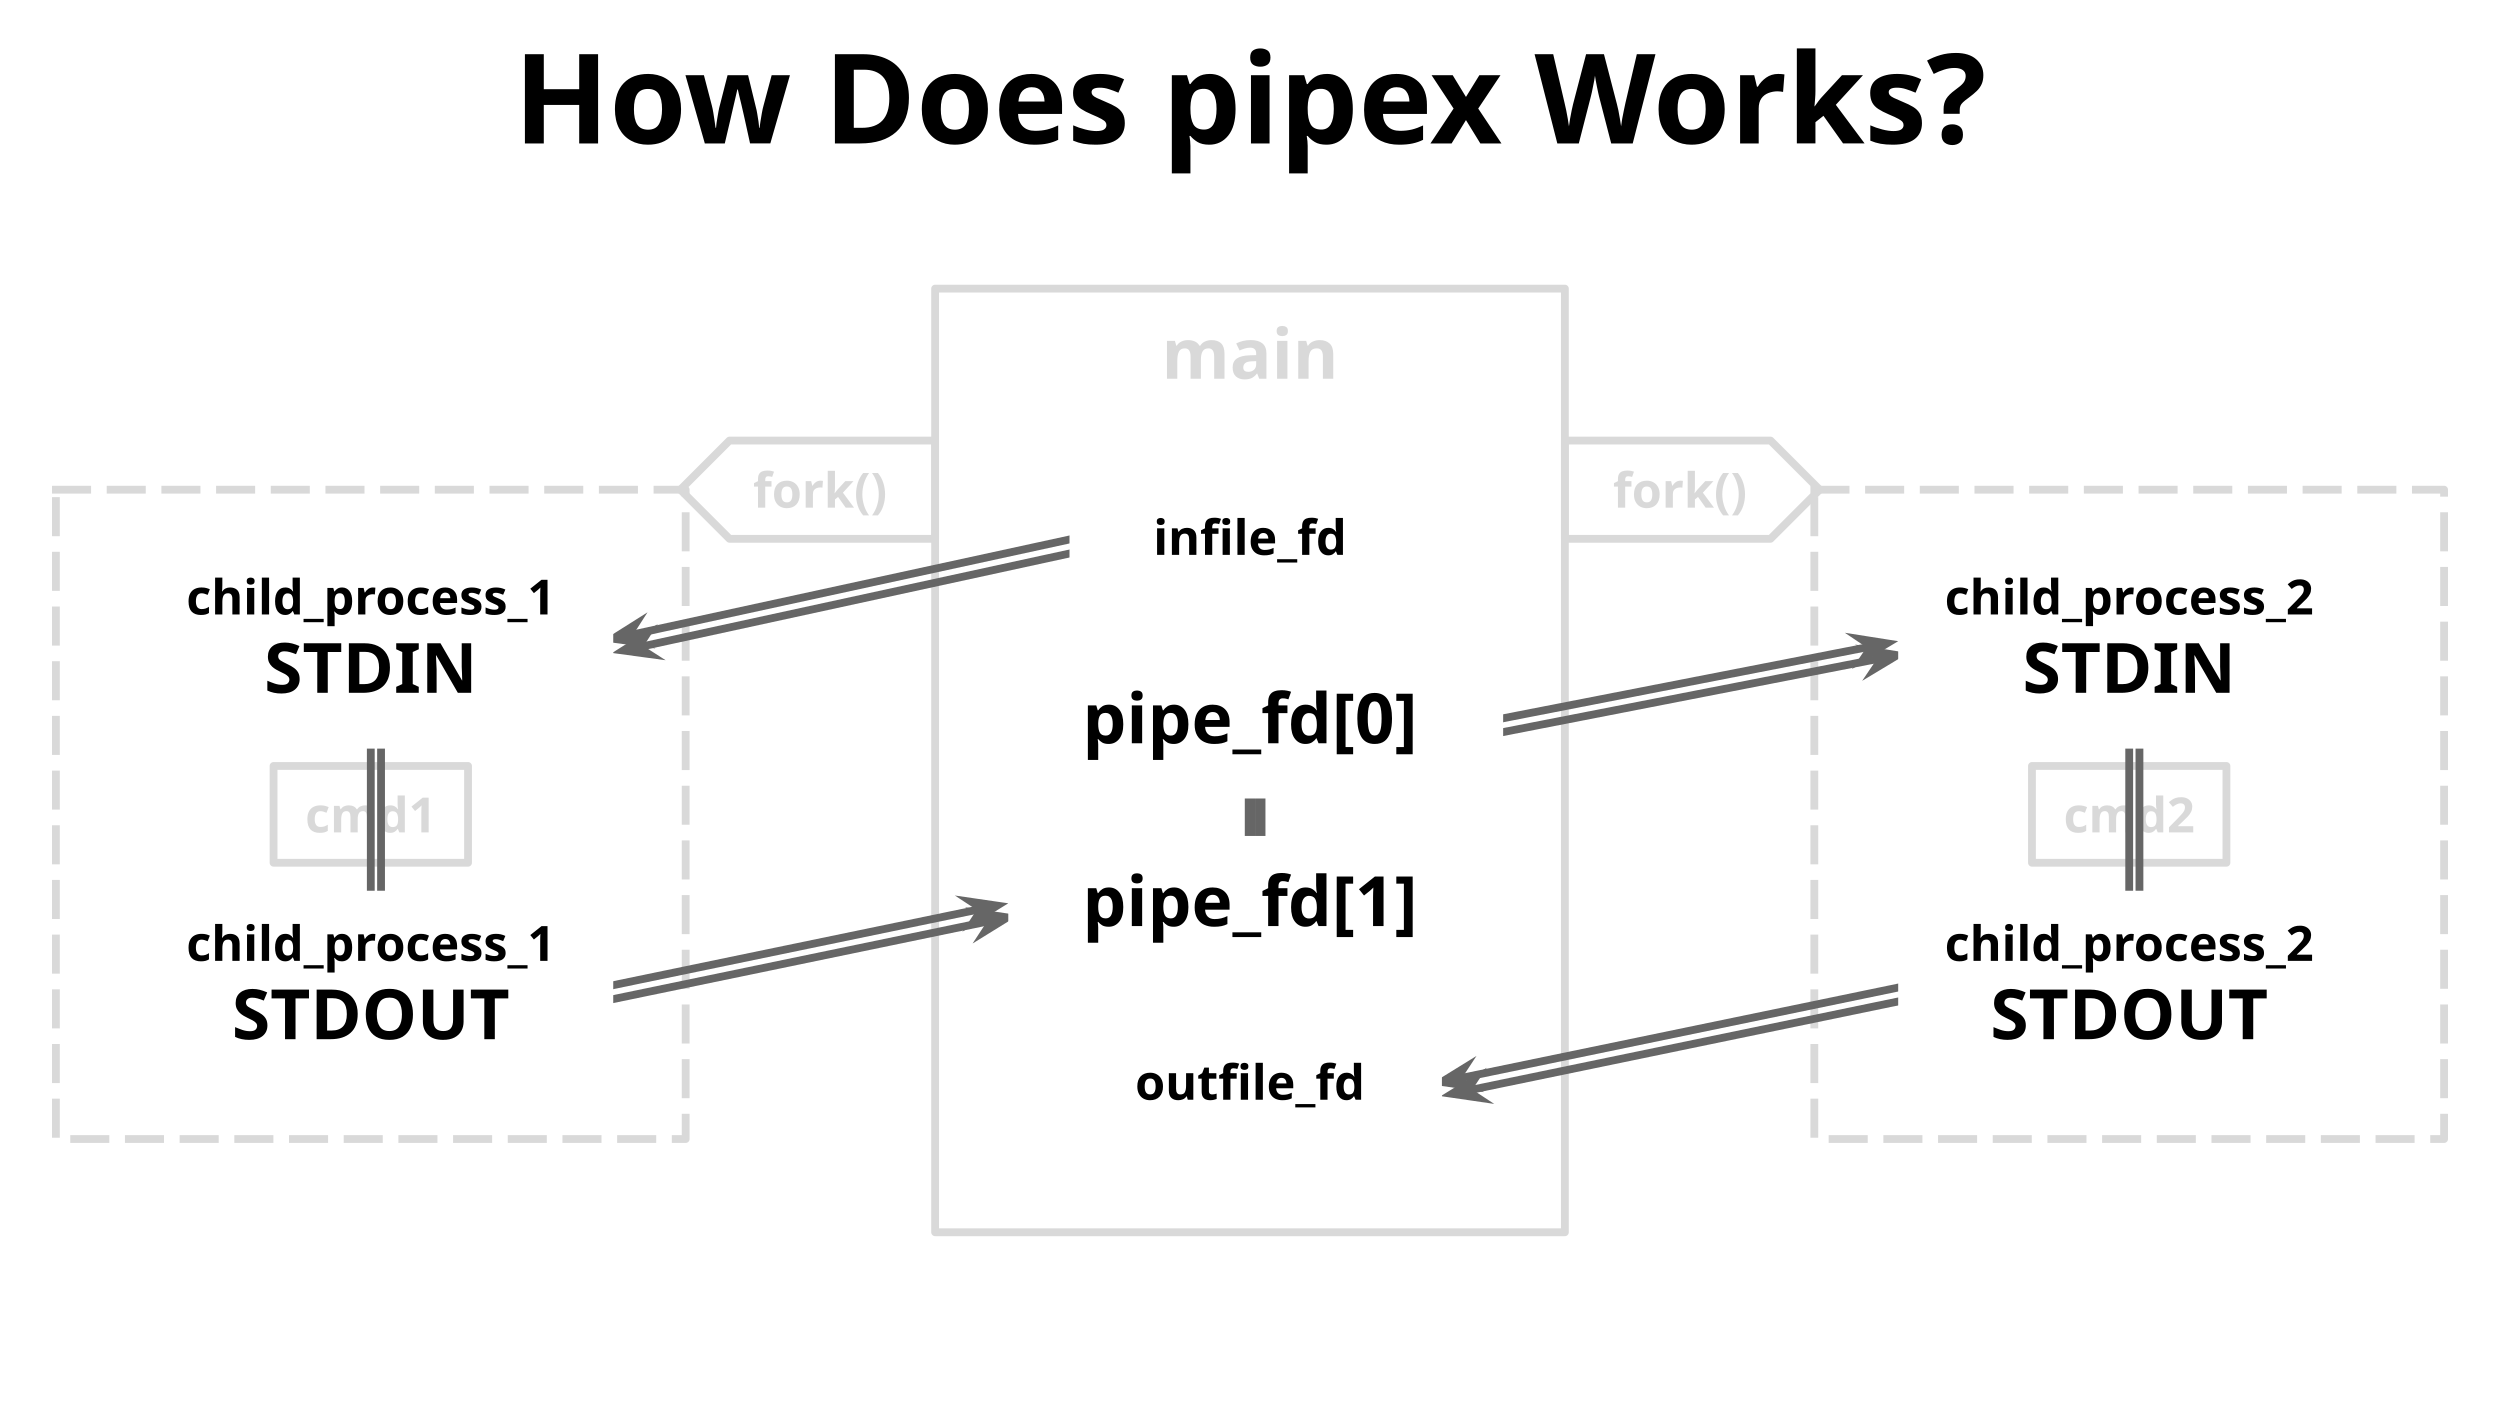 <svg version="1.1" viewBox="0.0 0.0 960.0 540.0" fill="none" stroke="none" stroke-linecap="square" stroke-miterlimit="10" xmlns:xlink="http://www.w3.org/1999/xlink" xmlns="http://www.w3.org/2000/svg"><clipPath id="p.0"><path d="m0 0l960.0 0l0 540.0l-960.0 0l0 -540.0z" clip-rule="nonzero"/></clipPath><g clip-path="url(#p.0)"><path fill="#ffffff" d="m0 0l960.0 0l0 540.0l-960.0 0z" fill-rule="evenodd"/><path fill="#000000" fill-opacity="0.0" d="m696.701 188.037l241.827 0l0 249.354l-241.827 0z" fill-rule="evenodd"/><path stroke="#d9d9d9" stroke-width="3.0" stroke-linejoin="round" stroke-linecap="butt" stroke-dasharray="12.0,9.0" d="m696.701 188.037l241.827 0l0 249.354l-241.827 0z" fill-rule="evenodd"/><path fill="#000000" fill-opacity="0.0" d="m21.472 188.037l241.827 0l0 249.354l-241.827 0z" fill-rule="evenodd"/><path stroke="#d9d9d9" stroke-width="3.0" stroke-linejoin="round" stroke-linecap="butt" stroke-dasharray="12.0,9.0" d="m21.472 188.037l241.827 0l0 249.354l-241.827 0z" fill-rule="evenodd"/><path fill="#000000" fill-opacity="0.0" d="m105.047 294.129l74.677 0l0 37.165l-74.677 0z" fill-rule="evenodd"/><path stroke="#d9d9d9" stroke-width="3.0" stroke-linejoin="round" stroke-linecap="butt" d="m105.047 294.129l74.677 0l0 37.165l-74.677 0z" fill-rule="evenodd"/><path fill="#d9d9d9" d="m122.784 319.819q-2.266 0 -3.516 -1.25q-1.234 -1.266 -1.234 -3.969q0 -1.875 0.625 -3.047q0.641 -1.172 1.766 -1.734q1.125 -0.562 2.609 -0.562q1.047 0 1.812 0.203q0.781 0.203 1.359 0.484l-0.828 2.156q-0.656 -0.266 -1.219 -0.438q-0.562 -0.172 -1.125 -0.172q-2.172 0 -2.172 3.078q0 1.531 0.562 2.266q0.578 0.719 1.609 0.719q0.875 0 1.547 -0.219q0.672 -0.234 1.297 -0.656l0 2.375q-0.625 0.406 -1.328 0.578q-0.703 0.188 -1.766 0.188zm17.402 -10.562q1.75 0 2.625 0.891q0.891 0.891 0.891 2.844l0 6.641l-2.781 0l0 -5.953q0 -2.203 -1.531 -2.203q-1.094 0 -1.562 0.797q-0.469 0.781 -0.469 2.25l0 5.109l-2.781 0l0 -5.953q0 -2.203 -1.531 -2.203q-1.156 0 -1.594 0.875q-0.438 0.859 -0.438 2.484l0 4.797l-2.781 0l0 -10.188l2.125 0l0.375 1.312l0.156 0q0.469 -0.781 1.266 -1.141q0.812 -0.359 1.703 -0.359q1.109 0 1.891 0.375q0.781 0.359 1.203 1.125l0.234 0q0.469 -0.781 1.297 -1.141q0.828 -0.359 1.703 -0.359zm9.602 10.562q-1.703 0 -2.781 -1.328q-1.062 -1.344 -1.062 -3.938q0 -2.609 1.078 -3.953q1.078 -1.344 2.828 -1.344q1.109 0 1.812 0.438q0.719 0.422 1.125 1.062l0.094 0q-0.062 -0.297 -0.141 -0.859q-0.062 -0.578 -0.062 -1.172l0 -3.266l2.781 0l0 14.172l-2.125 0l-0.547 -1.328l-0.109 0q-0.422 0.641 -1.109 1.078q-0.688 0.438 -1.781 0.438zm0.969 -2.219q1.156 0 1.625 -0.672q0.469 -0.688 0.484 -2.047l0 -0.312q0 -1.484 -0.469 -2.266q-0.453 -0.781 -1.688 -0.781q-0.906 0 -1.438 0.797q-0.516 0.781 -0.516 2.281q0 1.484 0.516 2.25q0.531 0.75 1.484 0.75zm13.856 2.031l-2.812 0l0 -7.703q0 -0.484 0.016 -1.266q0.031 -0.781 0.062 -1.391q-0.094 0.109 -0.406 0.406q-0.312 0.297 -0.562 0.516l-1.531 1.234l-1.375 -1.703l4.297 -3.422l2.312 0l0 13.328z" fill-rule="nonzero"/><path fill="#000000" fill-opacity="0.0" d="m780.276 294.129l74.677 0l0 37.165l-74.677 0z" fill-rule="evenodd"/><path stroke="#d9d9d9" stroke-width="3.0" stroke-linejoin="round" stroke-linecap="butt" d="m780.276 294.129l74.677 0l0 37.165l-74.677 0z" fill-rule="evenodd"/><path fill="#d9d9d9" d="m798.013 319.819q-2.266 0 -3.516 -1.25q-1.234 -1.266 -1.234 -3.969q0 -1.875 0.625 -3.047q0.641 -1.172 1.766 -1.734q1.125 -0.562 2.609 -0.562q1.047 0 1.812 0.203q0.781 0.203 1.359 0.484l-0.828 2.156q-0.656 -0.266 -1.219 -0.438q-0.562 -0.172 -1.125 -0.172q-2.172 0 -2.172 3.078q0 1.531 0.562 2.266q0.578 0.719 1.609 0.719q0.875 0 1.547 -0.219q0.672 -0.234 1.297 -0.656l0 2.375q-0.625 0.406 -1.328 0.578q-0.703 0.188 -1.766 0.188zm17.402 -10.562q1.75 0 2.625 0.891q0.891 0.891 0.891 2.844l0 6.641l-2.781 0l0 -5.953q0 -2.203 -1.531 -2.203q-1.094 0 -1.562 0.797q-0.469 0.781 -0.469 2.25l0 5.109l-2.781 0l0 -5.953q0 -2.203 -1.531 -2.203q-1.156 0 -1.594 0.875q-0.438 0.859 -0.438 2.484l0 4.797l-2.781 0l0 -10.188l2.125 0l0.375 1.312l0.156 0q0.469 -0.781 1.266 -1.141q0.812 -0.359 1.703 -0.359q1.109 0 1.891 0.375q0.781 0.359 1.203 1.125l0.234 0q0.469 -0.781 1.297 -1.141q0.828 -0.359 1.703 -0.359zm9.602 10.562q-1.703 0 -2.781 -1.328q-1.062 -1.344 -1.062 -3.938q0 -2.609 1.078 -3.953q1.078 -1.344 2.828 -1.344q1.109 0 1.812 0.438q0.719 0.422 1.125 1.062l0.094 0q-0.062 -0.297 -0.141 -0.859q-0.062 -0.578 -0.062 -1.172l0 -3.266l2.781 0l0 14.172l-2.125 0l-0.547 -1.328l-0.109 0q-0.422 0.641 -1.109 1.078q-0.688 0.438 -1.781 0.438zm0.969 -2.219q1.156 0 1.625 -0.672q0.469 -0.688 0.484 -2.047l0 -0.312q0 -1.484 -0.469 -2.266q-0.453 -0.781 -1.688 -0.781q-0.906 0 -1.438 0.797q-0.516 0.781 -0.516 2.281q0 1.484 0.516 2.25q0.531 0.75 1.484 0.75zm16.216 2.031l-9.312 0l0 -1.953l3.328 -3.375q1.016 -1.047 1.625 -1.75q0.625 -0.703 0.906 -1.266q0.281 -0.578 0.281 -1.234q0 -0.797 -0.453 -1.188q-0.438 -0.391 -1.172 -0.391q-0.766 0 -1.5 0.359q-0.719 0.344 -1.531 1.0l-1.531 -1.812q0.578 -0.5 1.219 -0.922q0.656 -0.438 1.5 -0.703q0.844 -0.266 2.047 -0.266q1.297 0 2.234 0.469q0.953 0.469 1.469 1.281q0.516 0.812 0.516 1.844q0 1.094 -0.438 2.016q-0.438 0.906 -1.281 1.812q-0.828 0.891 -2.0 1.969l-1.719 1.609l0 0.125l5.812 0l0 2.375z" fill-rule="nonzero"/><path fill="#000000" fill-opacity="0.0" d="m359.087 110.829l241.827 0l0 362.362l-241.827 0z" fill-rule="evenodd"/><path stroke="#d9d9d9" stroke-width="3.0" stroke-linejoin="round" stroke-linecap="butt" d="m359.087 110.829l241.827 0l0 362.362l-241.827 0z" fill-rule="evenodd"/><path fill="#d9d9d9" d="m465.212 130.601q2.469 0 3.734 1.281q1.266 1.266 1.266 4.062l0 9.484l-3.969 0l0 -8.5q0 -3.156 -2.188 -3.156q-1.562 0 -2.234 1.125q-0.672 1.125 -0.672 3.234l0 7.297l-3.969 0l0 -8.5q0 -3.156 -2.188 -3.156q-1.656 0 -2.281 1.25q-0.625 1.234 -0.625 3.562l0 6.844l-3.969 0l0 -14.547l3.047 0l0.531 1.859l0.203 0q0.672 -1.125 1.828 -1.625q1.156 -0.516 2.422 -0.516q1.594 0 2.703 0.531q1.125 0.516 1.719 1.609l0.344 0q0.672 -1.125 1.844 -1.625q1.188 -0.516 2.453 -0.516zm15.051 -0.016q2.938 0 4.484 1.266q1.562 1.266 1.562 3.875l0 9.703l-2.766 0l-0.766 -1.969l-0.109 0q-0.938 1.172 -1.984 1.703q-1.031 0.531 -2.844 0.531q-1.953 0 -3.234 -1.125q-1.266 -1.141 -1.266 -3.484q0 -2.312 1.625 -3.422q1.625 -1.109 4.875 -1.219l2.531 -0.078l0 -0.641q0 -1.141 -0.609 -1.672q-0.594 -0.547 -1.656 -0.547q-1.062 0 -2.078 0.312q-1.016 0.312 -2.031 0.766l-1.297 -2.703q1.172 -0.609 2.594 -0.953q1.422 -0.344 2.969 -0.344zm0.562 8.156q-1.922 0.047 -2.672 0.688q-0.734 0.641 -0.734 1.688q0 0.906 0.531 1.297q0.531 0.375 1.391 0.375q1.266 0 2.141 -0.75q0.891 -0.766 0.891 -2.156l0 -1.203l-1.547 0.062zm11.569 -13.578q0.875 0 1.516 0.422q0.641 0.406 0.641 1.531q0 1.094 -0.641 1.531q-0.641 0.422 -1.516 0.422q-0.906 0 -1.531 -0.422q-0.625 -0.438 -0.625 -1.531q0 -1.125 0.625 -1.531q0.625 -0.422 1.531 -0.422zm1.969 5.719l0 14.547l-3.969 0l0 -14.547l3.969 0zm12.427 -0.281q2.344 0 3.75 1.281q1.422 1.266 1.422 4.062l0 9.484l-3.969 0l0 -8.5q0 -1.578 -0.562 -2.359q-0.562 -0.797 -1.781 -0.797q-1.812 0 -2.484 1.25q-0.672 1.234 -0.672 3.562l0 6.844l-3.969 0l0 -14.547l3.047 0l0.531 1.859l0.203 0q0.703 -1.125 1.906 -1.625q1.219 -0.516 2.578 -0.516z" fill-rule="nonzero"/><g filter="url(#shadowFilter-p.1)"><use xlink:href="#p.1" transform="matrix(1.0 0.0 0.0 1.0 3.936 4.528)"/></g><defs><filter id="shadowFilter-p.1" filterUnits="userSpaceOnUse"><feGaussianBlur in="SourceAlpha" stdDeviation="3.0" result="blur"/><feComponentTransfer in="blur" color-interpolation-filters="sRGB"><feFuncR type="linear" slope="0" intercept="0.4"/><feFuncG type="linear" slope="0" intercept="0.4"/><feFuncB type="linear" slope="0" intercept="0.4"/><feFuncA type="linear" slope="0.5" intercept="0"/></feComponentTransfer></filter></defs><g id="p.1"><path fill="#000000" fill-opacity="0.0" d="m817.614 342.047l0 -58.677" fill-rule="evenodd"/><path stroke="#666666" stroke-width="3.0" stroke-linejoin="round" stroke-linecap="butt" d="m817.614 342.047l0 -58.677" fill-rule="evenodd"/></g><g filter="url(#shadowFilter-p.2)"><use xlink:href="#p.2" transform="matrix(1.0 0.0 0.0 1.0 3.936 4.528)"/></g><defs><filter id="shadowFilter-p.2" filterUnits="userSpaceOnUse"><feGaussianBlur in="SourceAlpha" stdDeviation="3.0" result="blur"/><feComponentTransfer in="blur" color-interpolation-filters="sRGB"><feFuncR type="linear" slope="0" intercept="0.4"/><feFuncG type="linear" slope="0" intercept="0.4"/><feFuncB type="linear" slope="0" intercept="0.4"/><feFuncA type="linear" slope="0.5" intercept="0"/></feComponentTransfer></filter></defs><g id="p.2"><path fill="#000000" fill-opacity="0.0" d="m480.0 321.008l0 -18.488" fill-rule="evenodd"/><path stroke="#666666" stroke-width="4.0" stroke-linejoin="round" stroke-linecap="butt" d="m480.0 321.008l0 -18.488" fill-rule="evenodd"/></g><g filter="url(#shadowFilter-p.3)"><use xlink:href="#p.3" transform="matrix(1.0 0.0 0.0 1.0 3.936 4.528)"/></g><defs><filter id="shadowFilter-p.3" filterUnits="userSpaceOnUse"><feGaussianBlur in="SourceAlpha" stdDeviation="3.0" result="blur"/><feComponentTransfer in="blur" color-interpolation-filters="sRGB"><feFuncR type="linear" slope="0" intercept="0.4"/><feFuncG type="linear" slope="0" intercept="0.4"/><feFuncB type="linear" slope="0" intercept="0.4"/><feFuncA type="linear" slope="0.5" intercept="0"/></feComponentTransfer></filter></defs><g id="p.3"><path fill="#000000" fill-opacity="0.0" d="m142.386 342.047l0 -58.677" fill-rule="evenodd"/><path stroke="#666666" stroke-width="3.0" stroke-linejoin="round" stroke-linecap="butt" d="m142.386 342.047l0 -58.677" fill-rule="evenodd"/></g><path fill="#000000" fill-opacity="0.0" d="m359.087 169.171l-78.961 0l-18.866 18.866l18.866 18.866l78.961 0z" fill-rule="evenodd"/><path stroke="#d9d9d9" stroke-width="3.0" stroke-linejoin="round" stroke-linecap="butt" d="m359.087 169.171l-78.961 0l-18.866 18.866l18.866 18.866l78.961 0z" fill-rule="evenodd"/><path fill="#d9d9d9" d="m296.257 186.863l-2.406 0l0 8.094l-2.781 0l0 -8.094l-1.531 0l0 -1.344l1.531 -0.75l0 -0.75q0 -1.297 0.438 -2.016q0.438 -0.719 1.25 -1.016q0.812 -0.297 1.906 -0.297q0.828 0 1.484 0.125q0.672 0.125 1.078 0.297l-0.719 2.031q-0.312 -0.094 -0.688 -0.172q-0.375 -0.094 -0.859 -0.094q-0.578 0 -0.844 0.359q-0.266 0.359 -0.266 0.891l0 0.641l2.406 0l0 2.094zm10.829 2.984q0 2.531 -1.328 3.922q-1.328 1.375 -3.625 1.375q-1.422 0 -2.531 -0.609q-1.109 -0.625 -1.75 -1.812q-0.625 -1.188 -0.625 -2.875q0 -2.547 1.312 -3.906q1.328 -1.359 3.641 -1.359q1.438 0 2.531 0.625q1.109 0.609 1.734 1.781q0.641 1.156 0.641 2.859zm-7.031 0q0 1.516 0.5 2.297q0.5 0.766 1.609 0.766q1.109 0 1.594 -0.766q0.5 -0.781 0.5 -2.297q0 -1.516 -0.5 -2.266q-0.484 -0.766 -1.609 -0.766q-1.094 0 -1.594 0.766q-0.5 0.75 -0.5 2.266zm15.017 -5.266q0.203 0 0.484 0.031q0.281 0.016 0.453 0.047l-0.203 2.609q-0.125 -0.031 -0.391 -0.062q-0.25 -0.031 -0.438 -0.031q-0.703 0 -1.359 0.25q-0.656 0.25 -1.062 0.812q-0.391 0.562 -0.391 1.531l0 5.188l-2.781 0l0 -10.188l2.109 0l0.406 1.719l0.141 0q0.438 -0.781 1.219 -1.344q0.797 -0.562 1.812 -0.562zm5.564 2.547q0 0.578 -0.047 1.141q-0.047 0.562 -0.109 1.141l0.047 0q0.281 -0.391 0.578 -0.781q0.297 -0.406 0.625 -0.766l2.859 -3.094l3.141 0l-4.047 4.422l4.281 5.766l-3.203 0l-2.938 -4.125l-1.188 0.953l0 3.172l-2.781 0l0 -14.172l2.781 0l0 6.344zm8.082 2.719q0 -2.281 0.656 -4.391q0.672 -2.125 2.078 -3.828l2.281 0q-1.266 1.766 -1.938 3.875q-0.656 2.109 -0.656 4.328q0 2.156 0.656 4.266q0.672 2.094 1.922 3.812l-2.266 0q-1.406 -1.641 -2.078 -3.719q-0.656 -2.094 -0.656 -4.344zm11.153 0q0 2.25 -0.672 4.344q-0.656 2.078 -2.078 3.719l-2.25 0q1.266 -1.719 1.922 -3.812q0.656 -2.109 0.656 -4.266q0 -2.219 -0.672 -4.328q-0.656 -2.109 -1.922 -3.875l2.266 0q1.422 1.703 2.078 3.828q0.672 2.109 0.672 4.391z" fill-rule="nonzero"/><g filter="url(#shadowFilter-p.4)"><use xlink:href="#p.4" transform="matrix(1.0 0.0 0.0 1.0 3.936 4.528)"/></g><defs><filter id="shadowFilter-p.4" filterUnits="userSpaceOnUse"><feGaussianBlur in="SourceAlpha" stdDeviation="3.0" result="blur"/><feComponentTransfer in="blur" color-interpolation-filters="sRGB"><feFuncR type="linear" slope="0" intercept="0.4"/><feFuncG type="linear" slope="0" intercept="0.4"/><feFuncB type="linear" slope="0" intercept="0.4"/><feFuncA type="linear" slope="0.5" intercept="0"/></feComponentTransfer></filter></defs><g id="p.4"><path fill="#000000" fill-opacity="0.0" d="m410.693 207.155l-179.591 39.055" fill-rule="evenodd"/><path stroke="#666666" stroke-width="3.0" stroke-linejoin="round" stroke-linecap="butt" d="m410.693 207.155l-169.544 36.87" fill-rule="evenodd"/><path fill="#666666" stroke="#666666" stroke-width="3.0" stroke-linecap="butt" d="m241.149 244.025l2.58 -4.014l-8.341 5.266l9.775 1.327z" fill-rule="evenodd"/></g><g filter="url(#shadowFilter-p.5)"><use xlink:href="#p.5" transform="matrix(1.0 0.0 0.0 1.0 3.936 4.528)"/></g><defs><filter id="shadowFilter-p.5" filterUnits="userSpaceOnUse"><feGaussianBlur in="SourceAlpha" stdDeviation="3.0" result="blur"/><feComponentTransfer in="blur" color-interpolation-filters="sRGB"><feFuncR type="linear" slope="0" intercept="0.4"/><feFuncG type="linear" slope="0" intercept="0.4"/><feFuncB type="linear" slope="0" intercept="0.4"/><feFuncA type="linear" slope="0.5" intercept="0"/></feComponentTransfer></filter></defs><g id="p.5"><path fill="#000000" fill-opacity="0.0" d="m572.819 276.672l156.094 -30.457" fill-rule="evenodd"/><path stroke="#666666" stroke-width="3.0" stroke-linejoin="round" stroke-linecap="butt" d="m572.819 276.672l146.004 -28.488" fill-rule="evenodd"/><path fill="#666666" stroke="#666666" stroke-width="3.0" stroke-linecap="butt" d="m718.822 248.184l-2.665 3.957l8.452 -5.086l-9.744 -1.536z" fill-rule="evenodd"/></g><g filter="url(#shadowFilter-p.6)"><use xlink:href="#p.6" transform="matrix(1.0 0.0 0.0 1.0 3.936 4.528)"/></g><defs><filter id="shadowFilter-p.6" filterUnits="userSpaceOnUse"><feGaussianBlur in="SourceAlpha" stdDeviation="3.0" result="blur"/><feComponentTransfer in="blur" color-interpolation-filters="sRGB"><feFuncR type="linear" slope="0" intercept="0.4"/><feFuncG type="linear" slope="0" intercept="0.4"/><feFuncB type="linear" slope="0" intercept="0.4"/><feFuncA type="linear" slope="0.5" intercept="0"/></feComponentTransfer></filter></defs><g id="p.6"><path fill="#000000" fill-opacity="0.0" d="m728.905 379.213l-179.591 37.165" fill-rule="evenodd"/><path stroke="#666666" stroke-width="3.0" stroke-linejoin="round" stroke-linecap="butt" d="m728.905 379.213l-169.523 35.082" fill-rule="evenodd"/><path fill="#666666" stroke="#666666" stroke-width="3.0" stroke-linecap="butt" d="m559.383 414.294l2.62 -3.987l-8.393 5.182l9.761 1.425z" fill-rule="evenodd"/></g><g filter="url(#shadowFilter-p.7)"><use xlink:href="#p.7" transform="matrix(1.0 0.0 0.0 1.0 3.936 4.528)"/></g><defs><filter id="shadowFilter-p.7" filterUnits="userSpaceOnUse"><feGaussianBlur in="SourceAlpha" stdDeviation="3.0" result="blur"/><feComponentTransfer in="blur" color-interpolation-filters="sRGB"><feFuncR type="linear" slope="0" intercept="0.4"/><feFuncG type="linear" slope="0" intercept="0.4"/><feFuncB type="linear" slope="0" intercept="0.4"/><feFuncA type="linear" slope="0.5" intercept="0"/></feComponentTransfer></filter></defs><g id="p.7"><path fill="#000000" fill-opacity="0.0" d="m231.094 379.213l156.094 -32.346" fill-rule="evenodd"/><path stroke="#666666" stroke-width="3.0" stroke-linejoin="round" stroke-linecap="butt" d="m231.094 379.213l146.027 -30.26" fill-rule="evenodd"/><path fill="#666666" stroke="#666666" stroke-width="3.0" stroke-linecap="butt" d="m377.122 348.952l-2.619 3.988l8.392 -5.184l-9.761 -1.423z" fill-rule="evenodd"/></g><path fill="#000000" fill-opacity="0.0" d="m112.929 0l734.142 0l0 77.575l-734.142 0z" fill-rule="evenodd"/><path fill="#000000" d="m229.662 55.08l-7.25 0l0 -14.781l-13.594 0l0 14.781l-7.25 0l0 -34.266l7.25 0l0 13.438l13.594 0l0 -13.438l7.25 0l0 34.266zm31.861 -13.156q0 6.531 -3.438 10.094q-3.422 3.547 -9.328 3.547q-3.641 0 -6.5 -1.578q-2.859 -1.594 -4.5 -4.641q-1.625 -3.047 -1.625 -7.422q0 -6.531 3.406 -10.031q3.406 -3.5 9.359 -3.5q3.703 0 6.531 1.594q2.828 1.578 4.453 4.578q1.641 3.0 1.641 7.359zm-18.094 0q0 3.891 1.266 5.891q1.281 1.984 4.156 1.984q2.844 0 4.109 -1.984q1.266 -2.0 1.266 -5.891q0 -3.891 -1.266 -5.828q-1.266 -1.938 -4.156 -1.938q-2.828 0 -4.109 1.938q-1.266 1.938 -1.266 5.828zm42.58 3.984q-0.188 -0.812 -0.547 -2.422q-0.359 -1.609 -0.797 -3.453q-0.438 -1.844 -0.828 -3.406q-0.375 -1.562 -0.516 -2.281l-0.188 0q-0.156 0.719 -0.516 2.281q-0.359 1.562 -0.797 3.406q-0.422 1.844 -0.812 3.484q-0.375 1.625 -0.562 2.484l-2.125 9.078l-7.672 0l-7.438 -26.203l7.094 0l3.031 11.609q0.328 1.203 0.594 2.891q0.266 1.672 0.5 3.234q0.25 1.562 0.344 2.469l0.188 0q0.047 -0.672 0.188 -1.797q0.156 -1.125 0.375 -2.328q0.219 -1.203 0.375 -2.188q0.172 -0.984 0.266 -1.312l3.219 -12.578l7.875 0l3.062 12.578q0.203 0.672 0.453 2.156q0.266 1.484 0.484 3.031q0.219 1.531 0.219 2.438l0.188 0q0.109 -0.812 0.344 -2.375q0.234 -1.562 0.547 -3.281q0.312 -1.734 0.656 -2.938l3.109 -11.609l7.016 0l-7.531 26.203l-7.781 0l-2.016 -9.172zm63.021 -8.297q0 8.688 -4.922 13.078q-4.922 4.391 -13.797 4.391l-9.703 0l0 -34.266l10.766 0q5.375 0 9.328 1.922q3.969 1.906 6.141 5.641q2.188 3.719 2.188 9.234zm-7.531 0.188q0 -5.703 -2.5 -8.359q-2.5 -2.672 -7.25 -2.672l-3.891 0l0 22.312l3.125 0q10.516 0 10.516 -11.281zm37.864 4.125q0 6.531 -3.438 10.094q-3.422 3.547 -9.328 3.547q-3.641 0 -6.5 -1.578q-2.859 -1.594 -4.5 -4.641q-1.625 -3.047 -1.625 -7.422q0 -6.531 3.406 -10.031q3.406 -3.5 9.359 -3.5q3.703 0 6.531 1.594q2.828 1.578 4.453 4.578q1.641 3.0 1.641 7.359zm-18.094 0q0 3.891 1.266 5.891q1.281 1.984 4.156 1.984q2.844 0 4.109 -1.984q1.266 -2.0 1.266 -5.891q0 -3.891 -1.266 -5.828q-1.266 -1.938 -4.156 -1.938q-2.828 0 -4.109 1.938q-1.266 1.938 -1.266 5.828zm34.806 -13.531q5.422 0 8.578 3.094q3.172 3.094 3.172 8.812l0 3.453l-16.891 0q0.094 3.031 1.797 4.766q1.703 1.719 4.734 1.719q2.547 0 4.609 -0.5q2.062 -0.516 4.266 -1.562l0 5.516q-1.922 0.953 -4.062 1.406q-2.125 0.469 -5.156 0.469q-3.938 0 -6.969 -1.469q-3.016 -1.469 -4.75 -4.438q-1.719 -2.984 -1.719 -7.484q0 -4.609 1.562 -7.656q1.562 -3.047 4.344 -4.578q2.781 -1.547 6.484 -1.547zm0.047 5.094q-2.062 0 -3.438 1.344q-1.359 1.344 -1.609 4.172l10.031 0q-0.047 -2.406 -1.25 -3.953q-1.188 -1.562 -3.734 -1.562zm35.806 13.812q0 3.984 -2.812 6.125q-2.797 2.141 -8.375 2.141q-2.734 0 -4.703 -0.359q-1.969 -0.359 -3.938 -1.188l0 -5.891q2.109 0.953 4.562 1.578q2.453 0.625 4.328 0.625q2.109 0 2.984 -0.625q0.891 -0.625 0.891 -1.641q0 -0.672 -0.359 -1.188q-0.359 -0.531 -1.562 -1.203q-1.188 -0.672 -3.734 -1.734q-2.453 -1.047 -4.031 -2.078q-1.578 -1.031 -2.359 -2.5q-0.766 -1.469 -0.766 -3.672q0 -3.656 2.828 -5.469q2.844 -1.828 7.547 -1.828q2.438 0 4.641 0.484q2.219 0.469 4.578 1.578l-2.172 5.141q-1.922 -0.812 -3.656 -1.359q-1.719 -0.562 -3.484 -0.562q-3.172 0 -3.172 1.719q0 0.625 0.406 1.141q0.406 0.5 1.578 1.078q1.188 0.578 3.484 1.531q2.25 0.906 3.875 1.891q1.641 0.984 2.531 2.453q0.891 1.469 0.891 3.812zm32.649 -18.906q4.406 0 7.141 3.438q2.734 3.422 2.734 10.094q0 6.672 -2.828 10.156q-2.828 3.484 -7.25 3.484q-2.828 0 -4.516 -1.031q-1.672 -1.031 -2.734 -2.328l-0.375 0q0.375 2.016 0.375 3.828l0 10.563l-7.141 0l0 -37.719l5.797 0l1.016 3.406l0.328 0q1.062 -1.594 2.828 -2.734q1.781 -1.156 4.625 -1.156zm-2.312 5.719q-2.781 0 -3.922 1.734q-1.125 1.719 -1.219 5.266l0 0.766q0 3.797 1.125 5.844q1.141 2.031 4.109 2.031q2.453 0 3.625 -2.031q1.172 -2.047 1.172 -5.891q0 -7.719 -4.891 -7.719zm21.697 -15.516q1.578 0 2.734 0.75q1.156 0.75 1.156 2.766q0 1.953 -1.156 2.734q-1.156 0.766 -2.734 0.766q-1.625 0 -2.766 -0.766q-1.125 -0.781 -1.125 -2.734q0 -2.016 1.125 -2.766q1.141 -0.75 2.766 -0.75zm3.547 10.281l0 26.203l-7.141 0l0 -26.203l7.141 0zm22.093 -0.484q4.406 0 7.141 3.438q2.734 3.422 2.734 10.094q0 6.672 -2.828 10.156q-2.828 3.484 -7.25 3.484q-2.828 0 -4.516 -1.031q-1.672 -1.031 -2.734 -2.328l-0.375 0q0.375 2.016 0.375 3.828l0 10.563l-7.141 0l0 -37.719l5.797 0l1.016 3.406l0.328 0q1.062 -1.594 2.828 -2.734q1.781 -1.156 4.625 -1.156zm-2.312 5.719q-2.781 0 -3.922 1.734q-1.125 1.719 -1.219 5.266l0 0.766q0 3.797 1.125 5.844q1.141 2.031 4.109 2.031q2.453 0 3.625 -2.031q1.172 -2.047 1.172 -5.891q0 -7.719 -4.891 -7.719zm28.9 -5.719q5.422 0 8.578 3.094q3.172 3.094 3.172 8.812l0 3.453l-16.891 0q0.094 3.031 1.797 4.766q1.703 1.719 4.734 1.719q2.547 0 4.609 -0.5q2.062 -0.516 4.266 -1.562l0 5.516q-1.922 0.953 -4.062 1.406q-2.125 0.469 -5.156 0.469q-3.938 0 -6.969 -1.469q-3.016 -1.469 -4.75 -4.438q-1.719 -2.984 -1.719 -7.484q0 -4.609 1.562 -7.656q1.562 -3.047 4.344 -4.578q2.781 -1.547 6.484 -1.547zm0.047 5.094q-2.062 0 -3.438 1.344q-1.359 1.344 -1.609 4.172l10.031 0q-0.047 -2.406 -1.25 -3.953q-1.188 -1.562 -3.734 -1.562zm21.939 8.203l-8.453 -12.812l8.109 0l5.094 8.344l5.141 -8.344l8.109 0l-8.547 12.812l8.922 13.391l-8.109 0l-5.516 -8.969l-5.516 8.969l-8.125 0l8.891 -13.391zm77.521 -20.875l-8.734 34.266l-8.266 0l-4.656 -18.0q-0.141 -0.531 -0.359 -1.578q-0.219 -1.062 -0.484 -2.312q-0.266 -1.25 -0.453 -2.375q-0.188 -1.125 -0.281 -1.75q-0.047 0.625 -0.266 1.75q-0.219 1.125 -0.469 2.359q-0.234 1.219 -0.469 2.297q-0.234 1.078 -0.391 1.656l-4.609 17.953l-8.25 0l-8.734 -34.266l7.156 0l4.359 18.719q0.297 1.094 0.625 2.781q0.344 1.672 0.625 3.359q0.297 1.672 0.438 2.828q0.141 -1.203 0.422 -2.859q0.297 -1.656 0.609 -3.203q0.312 -1.562 0.547 -2.438l5.0 -19.188l6.859 0l4.984 19.188q0.25 0.828 0.562 2.406q0.312 1.578 0.594 3.266q0.297 1.672 0.438 2.828q0.141 -1.203 0.422 -2.859q0.297 -1.656 0.656 -3.328q0.359 -1.688 0.594 -2.781l4.375 -18.719l7.156 0zm26.581 21.109q0 6.531 -3.438 10.094q-3.422 3.547 -9.328 3.547q-3.641 0 -6.5 -1.578q-2.859 -1.594 -4.5 -4.641q-1.625 -3.047 -1.625 -7.422q0 -6.531 3.406 -10.031q3.406 -3.5 9.359 -3.5q3.703 0 6.531 1.594q2.828 1.578 4.453 4.578q1.641 3.0 1.641 7.359zm-18.094 0q0 3.891 1.266 5.891q1.281 1.984 4.156 1.984q2.844 0 4.109 -1.984q1.266 -2.0 1.266 -5.891q0 -3.891 -1.266 -5.828q-1.266 -1.938 -4.156 -1.938q-2.828 0 -4.109 1.938q-1.266 1.938 -1.266 5.828zm38.65 -13.531q0.516 0 1.234 0.047q0.734 0.047 1.156 0.141l-0.531 6.719q-0.328 -0.094 -0.984 -0.156q-0.641 -0.078 -1.125 -0.078q-1.828 0 -3.516 0.656q-1.672 0.641 -2.703 2.078q-1.031 1.438 -1.031 3.938l0 13.344l-7.141 0l0 -26.203l5.422 0l1.047 4.406l0.344 0q1.156 -2.016 3.172 -3.453q2.016 -1.438 4.656 -1.438zm14.292 6.531q0 1.484 -0.125 2.953q-0.109 1.453 -0.25 2.953l0.094 0q0.719 -1.016 1.484 -2.047q0.766 -1.031 1.641 -1.938l7.344 -7.969l8.062 0l-10.422 11.375l11.047 14.828l-8.266 0l-7.531 -10.609l-3.078 2.453l0 8.156l-7.141 0l0 -36.484l7.141 0l0 16.328zm40.901 12.375q0 3.984 -2.812 6.125q-2.797 2.141 -8.375 2.141q-2.734 0 -4.703 -0.359q-1.969 -0.359 -3.938 -1.188l0 -5.891q2.109 0.953 4.562 1.578q2.453 0.625 4.328 0.625q2.109 0 2.984 -0.625q0.891 -0.625 0.891 -1.641q0 -0.672 -0.359 -1.188q-0.359 -0.531 -1.562 -1.203q-1.188 -0.672 -3.734 -1.734q-2.453 -1.047 -4.031 -2.078q-1.578 -1.031 -2.359 -2.5q-0.766 -1.469 -0.766 -3.672q0 -3.656 2.828 -5.469q2.844 -1.828 7.547 -1.828q2.438 0 4.641 0.484q2.219 0.469 4.578 1.578l-2.172 5.141q-1.922 -0.812 -3.656 -1.359q-1.719 -0.562 -3.484 -0.562q-3.172 0 -3.172 1.719q0 0.625 0.406 1.141q0.406 0.5 1.578 1.078q1.188 0.578 3.484 1.531q2.25 0.906 3.875 1.891q1.641 0.984 2.531 2.453q0.891 1.469 0.891 3.812zm8.309 -5.328q0 -2.391 1.0 -4.016q1.016 -1.641 3.453 -3.422q2.172 -1.531 3.094 -2.656q0.938 -1.141 0.938 -2.672q0 -1.531 -1.125 -2.312q-1.125 -0.797 -3.141 -0.797q-2.016 0 -3.984 0.625q-1.969 0.609 -4.031 1.672l-2.547 -5.141q2.359 -1.297 5.094 -2.109q2.734 -0.812 6.0 -0.812q4.984 0 7.75 2.406q2.766 2.391 2.766 6.094q0 1.969 -0.625 3.406q-0.625 1.438 -1.875 2.672q-1.25 1.219 -3.125 2.609q-1.391 1.0 -2.156 1.719q-0.766 0.719 -1.031 1.391q-0.266 0.672 -0.266 1.688l0 1.391l-6.188 0l0 -1.734zm-0.766 9.75q0 -2.203 1.188 -3.094q1.203 -0.891 2.938 -0.891q1.672 0 2.875 0.891q1.203 0.891 1.203 3.094q0 2.109 -1.203 3.047q-1.203 0.938 -2.875 0.938q-1.734 0 -2.938 -0.938q-1.188 -0.938 -1.188 -3.047z" fill-rule="nonzero"/><g filter="url(#shadowFilter-p.8)"><use xlink:href="#p.8" transform="matrix(1.0 0.0 0.0 1.0 4.388 4.092)"/></g><defs><filter id="shadowFilter-p.8" filterUnits="userSpaceOnUse"><feGaussianBlur in="SourceAlpha" stdDeviation="3.0" result="blur"/><feComponentTransfer in="blur" color-interpolation-filters="sRGB"><feFuncR type="linear" slope="0" intercept="0.4"/><feFuncG type="linear" slope="0" intercept="0.4"/><feFuncB type="linear" slope="0" intercept="0.4"/><feFuncA type="linear" slope="0.67" intercept="0"/></feComponentTransfer></filter></defs><g id="p.8"><path fill="#ffffff" d="m387.181 250.814l185.638 0l0 51.717l-185.638 0z" fill-rule="evenodd"/><path fill="#000000" d="m425.853 270.586q2.453 0 3.969 1.906q1.516 1.906 1.516 5.625q0 3.703 -1.578 5.641q-1.562 1.922 -4.016 1.922q-1.578 0 -2.516 -0.562q-0.922 -0.578 -1.516 -1.297l-0.203 0q0.203 1.109 0.203 2.125l0 5.859l-3.969 0l0 -20.938l3.219 0l0.562 1.891l0.188 0q0.594 -0.891 1.578 -1.531q0.984 -0.641 2.562 -0.641zm-1.281 3.172q-1.547 0 -2.172 0.969q-0.625 0.953 -0.688 2.938l0 0.422q0 2.109 0.625 3.25q0.625 1.125 2.281 1.125q1.359 0 2.016 -1.125q0.656 -1.141 0.656 -3.281q0 -4.297 -2.719 -4.297zm12.045 -8.609q0.875 0 1.516 0.422q0.641 0.406 0.641 1.531q0 1.094 -0.641 1.531q-0.641 0.422 -1.516 0.422q-0.906 0 -1.531 -0.422q-0.625 -0.438 -0.625 -1.531q0 -1.125 0.625 -1.531q0.625 -0.422 1.531 -0.422zm1.969 5.719l0 14.547l-3.969 0l0 -14.547l3.969 0zm12.271 -0.281q2.453 0 3.969 1.906q1.516 1.906 1.516 5.625q0 3.703 -1.578 5.641q-1.562 1.922 -4.016 1.922q-1.578 0 -2.516 -0.562q-0.922 -0.578 -1.516 -1.297l-0.203 0q0.203 1.109 0.203 2.125l0 5.859l-3.969 0l0 -20.938l3.219 0l0.562 1.891l0.188 0q0.594 -0.891 1.578 -1.531q0.984 -0.641 2.562 -0.641zm-1.281 3.172q-1.547 0 -2.172 0.969q-0.625 0.953 -0.688 2.938l0 0.422q0 2.109 0.625 3.25q0.625 1.125 2.281 1.125q1.359 0 2.016 -1.125q0.656 -1.141 0.656 -3.281q0 -4.297 -2.719 -4.297zm16.045 -3.172q3.016 0 4.766 1.734q1.766 1.719 1.766 4.891l0 1.906l-9.391 0q0.062 1.688 1.0 2.656q0.953 0.953 2.625 0.953q1.422 0 2.562 -0.281q1.156 -0.281 2.375 -0.875l0 3.078q-1.062 0.531 -2.25 0.781q-1.188 0.25 -2.875 0.25q-2.172 0 -3.859 -0.812q-1.672 -0.812 -2.641 -2.469q-0.953 -1.656 -0.953 -4.156q0 -2.562 0.859 -4.25q0.875 -1.688 2.422 -2.547q1.547 -0.859 3.594 -0.859zm0.031 2.828q-1.156 0 -1.922 0.75q-0.75 0.75 -0.891 2.312l5.578 0q-0.031 -1.328 -0.703 -2.188q-0.656 -0.875 -2.062 -0.875zm18.66 16.219l-11.062 0l0 -1.812l11.062 0l0 1.812zm10.065 -15.781l-3.438 0l0 11.562l-3.969 0l0 -11.562l-2.188 0l0 -1.922l2.188 -1.062l0 -1.078q0 -1.859 0.625 -2.875q0.625 -1.031 1.781 -1.453q1.172 -0.438 2.734 -0.438q1.172 0 2.109 0.188q0.953 0.188 1.547 0.422l-1.016 2.906q-0.453 -0.125 -0.984 -0.25q-0.531 -0.125 -1.219 -0.125q-0.828 0 -1.219 0.516q-0.391 0.5 -0.391 1.281l0 0.906l3.438 0l0 2.984zm6.878 11.828q-2.422 0 -3.953 -1.906q-1.531 -1.906 -1.531 -5.609q0 -3.734 1.547 -5.656q1.547 -1.922 4.047 -1.922q1.578 0 2.578 0.625q1.016 0.609 1.609 1.516l0.125 0q-0.078 -0.422 -0.188 -1.234q-0.094 -0.812 -0.094 -1.672l0 -4.672l3.969 0l0 20.266l-3.047 0l-0.766 -1.891l-0.156 0q-0.594 0.906 -1.578 1.531q-0.984 0.625 -2.562 0.625zm1.391 -3.172q1.656 0 2.312 -0.969q0.672 -0.969 0.703 -2.922l0 -0.422q0 -2.141 -0.656 -3.25q-0.656 -1.125 -2.406 -1.125q-1.312 0 -2.062 1.141q-0.75 1.125 -0.75 3.25q0 2.141 0.75 3.219q0.75 1.078 2.109 1.078zm16.951 7.125l-6.297 0l0 -23.25l6.297 0l0 2.75l-2.906 0l0 17.75l2.906 0l0 2.75zm14.933 -13.734q0 3.062 -0.656 5.25q-0.656 2.188 -2.109 3.359q-1.453 1.172 -3.906 1.172q-3.438 0 -5.047 -2.594q-1.594 -2.609 -1.594 -7.188q0 -3.094 0.641 -5.281q0.641 -2.188 2.109 -3.359q1.469 -1.172 3.891 -1.172q3.422 0 5.047 2.594q1.625 2.578 1.625 7.219zm-9.312 0q0 3.25 0.562 4.891q0.562 1.641 2.078 1.641q1.5 0 2.078 -1.625q0.594 -1.625 0.594 -4.906q0 -3.25 -0.594 -4.906q-0.578 -1.656 -2.078 -1.656q-1.516 0 -2.078 1.656q-0.562 1.656 -0.562 4.906zm10.966 10.984l2.906 0l0 -17.75l-2.906 0l0 -2.75l6.281 0l0 23.25l-6.281 0l0 -2.75z" fill-rule="nonzero"/></g><g filter="url(#shadowFilter-p.9)"><use xlink:href="#p.9" transform="matrix(1.0 0.0 0.0 1.0 4.388 4.092)"/></g><defs><filter id="shadowFilter-p.9" filterUnits="userSpaceOnUse"><feGaussianBlur in="SourceAlpha" stdDeviation="3.0" result="blur"/><feComponentTransfer in="blur" color-interpolation-filters="sRGB"><feFuncR type="linear" slope="0" intercept="0.4"/><feFuncG type="linear" slope="0" intercept="0.4"/><feFuncB type="linear" slope="0" intercept="0.4"/><feFuncA type="linear" slope="0.67" intercept="0"/></feComponentTransfer></filter></defs><g id="p.9"><path fill="#ffffff" d="m387.181 321.008l185.638 0l0 51.717l-185.638 0z" fill-rule="evenodd"/><path fill="#000000" d="m425.853 340.78q2.453 0 3.969 1.906q1.516 1.906 1.516 5.625q0 3.703 -1.578 5.641q-1.562 1.922 -4.016 1.922q-1.578 0 -2.516 -0.562q-0.922 -0.578 -1.516 -1.297l-0.203 0q0.203 1.109 0.203 2.125l0 5.859l-3.969 0l0 -20.938l3.219 0l0.562 1.891l0.188 0q0.594 -0.891 1.578 -1.531q0.984 -0.641 2.562 -0.641zm-1.281 3.172q-1.547 0 -2.172 0.969q-0.625 0.953 -0.688 2.938l0 0.422q0 2.109 0.625 3.25q0.625 1.125 2.281 1.125q1.359 0 2.016 -1.125q0.656 -1.141 0.656 -3.281q0 -4.297 -2.719 -4.297zm12.045 -8.609q0.875 0 1.516 0.422q0.641 0.406 0.641 1.531q0 1.094 -0.641 1.531q-0.641 0.422 -1.516 0.422q-0.906 0 -1.531 -0.422q-0.625 -0.438 -0.625 -1.531q0 -1.125 0.625 -1.531q0.625 -0.422 1.531 -0.422zm1.969 5.719l0 14.547l-3.969 0l0 -14.547l3.969 0zm12.271 -0.281q2.453 0 3.969 1.906q1.516 1.906 1.516 5.625q0 3.703 -1.578 5.641q-1.562 1.922 -4.016 1.922q-1.578 0 -2.516 -0.562q-0.922 -0.578 -1.516 -1.297l-0.203 0q0.203 1.109 0.203 2.125l0 5.859l-3.969 0l0 -20.938l3.219 0l0.562 1.891l0.188 0q0.594 -0.891 1.578 -1.531q0.984 -0.641 2.562 -0.641zm-1.281 3.172q-1.547 0 -2.172 0.969q-0.625 0.953 -0.688 2.938l0 0.422q0 2.109 0.625 3.25q0.625 1.125 2.281 1.125q1.359 0 2.016 -1.125q0.656 -1.141 0.656 -3.281q0 -4.297 -2.719 -4.297zm16.045 -3.172q3.016 0 4.766 1.734q1.766 1.719 1.766 4.891l0 1.906l-9.391 0q0.062 1.688 1.0 2.656q0.953 0.953 2.625 0.953q1.422 0 2.562 -0.281q1.156 -0.281 2.375 -0.875l0 3.078q-1.062 0.531 -2.25 0.781q-1.188 0.25 -2.875 0.25q-2.172 0 -3.859 -0.812q-1.672 -0.812 -2.641 -2.469q-0.953 -1.656 -0.953 -4.156q0 -2.562 0.859 -4.25q0.875 -1.688 2.422 -2.547q1.547 -0.859 3.594 -0.859zm0.031 2.828q-1.156 0 -1.922 0.75q-0.75 0.75 -0.891 2.312l5.578 0q-0.031 -1.328 -0.703 -2.188q-0.656 -0.875 -2.062 -0.875zm18.66 16.219l-11.062 0l0 -1.812l11.062 0l0 1.812zm10.065 -15.781l-3.438 0l0 11.562l-3.969 0l0 -11.562l-2.188 0l0 -1.922l2.188 -1.062l0 -1.078q0 -1.859 0.625 -2.875q0.625 -1.031 1.781 -1.453q1.172 -0.438 2.734 -0.438q1.172 0 2.109 0.188q0.953 0.188 1.547 0.422l-1.016 2.906q-0.453 -0.125 -0.984 -0.25q-0.531 -0.125 -1.219 -0.125q-0.828 0 -1.219 0.516q-0.391 0.5 -0.391 1.281l0 0.906l3.438 0l0 2.984zm6.878 11.828q-2.422 0 -3.953 -1.906q-1.531 -1.906 -1.531 -5.609q0 -3.734 1.547 -5.656q1.547 -1.922 4.047 -1.922q1.578 0 2.578 0.625q1.016 0.609 1.609 1.516l0.125 0q-0.078 -0.422 -0.188 -1.234q-0.094 -0.812 -0.094 -1.672l0 -4.672l3.969 0l0 20.266l-3.047 0l-0.766 -1.891l-0.156 0q-0.594 0.906 -1.578 1.531q-0.984 0.625 -2.562 0.625zm1.391 -3.172q1.656 0 2.312 -0.969q0.672 -0.969 0.703 -2.922l0 -0.422q0 -2.141 -0.656 -3.25q-0.656 -1.125 -2.406 -1.125q-1.312 0 -2.062 1.141q-0.75 1.125 -0.75 3.25q0 2.141 0.75 3.219q0.75 1.078 2.109 1.078zm16.951 7.125l-6.297 0l0 -23.25l6.297 0l0 2.75l-2.906 0l0 17.75l2.906 0l0 2.75zm11.683 -4.219l-4.031 0l0 -11.016q0 -0.688 0.031 -1.797q0.047 -1.125 0.078 -1.984q-0.141 0.156 -0.578 0.578q-0.438 0.406 -0.812 0.734l-2.188 1.75l-1.938 -2.422l6.125 -4.875l3.312 0l0 19.031zm4.904 1.469l2.906 0l0 -17.75l-2.906 0l0 -2.75l6.281 0l0 23.25l-6.281 0l0 -2.75z" fill-rule="nonzero"/></g><g filter="url(#shadowFilter-p.10)"><use xlink:href="#p.10" transform="matrix(1.0 0.0 0.0 1.0 4.388 4.092)"/></g><defs><filter id="shadowFilter-p.10" filterUnits="userSpaceOnUse"><feGaussianBlur in="SourceAlpha" stdDeviation="3.0" result="blur"/><feComponentTransfer in="blur" color-interpolation-filters="sRGB"><feFuncR type="linear" slope="0" intercept="0.4"/><feFuncG type="linear" slope="0" intercept="0.4"/><feFuncB type="linear" slope="0" intercept="0.4"/><feFuncA type="linear" slope="0.67" intercept="0"/></feComponentTransfer></filter></defs><g id="p.10"><path fill="#ffffff" d="m53.677 209.045l177.417 0l0 74.331l-177.417 0z" fill-rule="evenodd"/><path fill="#000000" d="m77.151 236.152q-2.266 0 -3.516 -1.25q-1.234 -1.266 -1.234 -3.969q0 -1.875 0.625 -3.047q0.641 -1.172 1.766 -1.734q1.125 -0.562 2.609 -0.562q1.047 0 1.812 0.203q0.781 0.203 1.359 0.484l-0.828 2.156q-0.656 -0.266 -1.219 -0.438q-0.562 -0.172 -1.125 -0.172q-2.172 0 -2.172 3.078q0 1.531 0.562 2.266q0.578 0.719 1.609 0.719q0.875 0 1.547 -0.219q0.672 -0.234 1.297 -0.656l0 2.375q-0.625 0.406 -1.328 0.578q-0.703 0.188 -1.766 0.188zm8.23 -11.469q0 0.734 -0.047 1.438q-0.047 0.688 -0.078 0.969l0.141 0q0.484 -0.781 1.25 -1.141q0.766 -0.359 1.703 -0.359q1.656 0 2.656 0.891q1.0 0.891 1.0 2.844l0 6.641l-2.781 0l0 -5.953q0 -2.203 -1.641 -2.203q-1.25 0 -1.734 0.875q-0.469 0.859 -0.469 2.484l0 4.797l-2.781 0l0 -14.172l2.781 0l0 2.891zm10.882 -2.891q0.609 0 1.047 0.297q0.453 0.281 0.453 1.062q0 0.766 -0.453 1.062q-0.438 0.297 -1.047 0.297q-0.641 0 -1.078 -0.297q-0.438 -0.297 -0.438 -1.062q0 -0.781 0.438 -1.062q0.438 -0.297 1.078 -0.297zm1.375 3.984l0 10.188l-2.781 0l0 -10.188l2.781 0zm5.69 10.188l-2.781 0l0 -14.172l2.781 0l0 14.172zm6.143 0.188q-1.703 0 -2.781 -1.328q-1.062 -1.344 -1.062 -3.938q0 -2.609 1.078 -3.953q1.078 -1.344 2.828 -1.344q1.109 0 1.812 0.438q0.719 0.422 1.125 1.062l0.094 0q-0.062 -0.297 -0.141 -0.859q-0.062 -0.578 -0.062 -1.172l0 -3.266l2.781 0l0 14.172l-2.125 0l-0.547 -1.328l-0.109 0q-0.422 0.641 -1.109 1.078q-0.688 0.438 -1.781 0.438zm0.969 -2.219q1.156 0 1.625 -0.672q0.469 -0.688 0.484 -2.047l0 -0.312q0 -1.484 -0.469 -2.266q-0.453 -0.781 -1.688 -0.781q-0.906 0 -1.438 0.797q-0.516 0.781 -0.516 2.281q0 1.484 0.516 2.25q0.531 0.75 1.484 0.75zm13.856 4.984l-7.734 0l0 -1.281l7.734 0l0 1.281zm7.09 -13.328q1.719 0 2.781 1.344q1.062 1.328 1.062 3.922q0 2.594 -1.109 3.953q-1.094 1.344 -2.812 1.344q-1.094 0 -1.75 -0.391q-0.656 -0.406 -1.062 -0.922l-0.156 0q0.156 0.797 0.156 1.5l0 4.109l-2.781 0l0 -14.672l2.266 0l0.391 1.328l0.125 0q0.406 -0.625 1.094 -1.062q0.703 -0.453 1.797 -0.453zm-0.891 2.219q-1.078 0 -1.531 0.672q-0.438 0.672 -0.469 2.062l0 0.297q0 1.469 0.438 2.266q0.438 0.781 1.594 0.781q0.953 0 1.406 -0.781q0.469 -0.797 0.469 -2.297q0 -3.0 -1.906 -3.0zm12.716 -2.219q0.203 0 0.484 0.031q0.281 0.016 0.453 0.047l-0.203 2.609q-0.125 -0.031 -0.391 -0.062q-0.25 -0.031 -0.438 -0.031q-0.703 0 -1.359 0.25q-0.656 0.25 -1.062 0.812q-0.391 0.562 -0.391 1.531l0 5.188l-2.781 0l0 -10.188l2.109 0l0.406 1.719l0.141 0q0.438 -0.781 1.219 -1.344q0.797 -0.562 1.812 -0.562zm11.659 5.266q0 2.531 -1.328 3.922q-1.328 1.375 -3.625 1.375q-1.422 0 -2.531 -0.609q-1.109 -0.625 -1.75 -1.812q-0.625 -1.188 -0.625 -2.875q0 -2.547 1.312 -3.906q1.328 -1.359 3.641 -1.359q1.438 0 2.531 0.625q1.109 0.609 1.734 1.781q0.641 1.156 0.641 2.859zm-7.031 0q0 1.516 0.5 2.297q0.5 0.766 1.609 0.766q1.109 0 1.594 -0.766q0.5 -0.781 0.5 -2.297q0 -1.516 -0.5 -2.266q-0.484 -0.766 -1.609 -0.766q-1.094 0 -1.594 0.766q-0.5 0.75 -0.5 2.266zm13.47 5.297q-2.266 0 -3.516 -1.25q-1.234 -1.266 -1.234 -3.969q0 -1.875 0.625 -3.047q0.641 -1.172 1.766 -1.734q1.125 -0.562 2.609 -0.562q1.047 0 1.812 0.203q0.781 0.203 1.359 0.484l-0.828 2.156q-0.656 -0.266 -1.219 -0.438q-0.562 -0.172 -1.125 -0.172q-2.172 0 -2.172 3.078q0 1.531 0.562 2.266q0.578 0.719 1.609 0.719q0.875 0 1.547 -0.219q0.672 -0.234 1.297 -0.656l0 2.375q-0.625 0.406 -1.328 0.578q-0.703 0.188 -1.766 0.188zm9.652 -10.562q2.109 0 3.328 1.203q1.234 1.203 1.234 3.422l0 1.344l-6.562 0q0.031 1.172 0.688 1.844q0.672 0.672 1.844 0.672q1.0 0 1.797 -0.188q0.797 -0.203 1.656 -0.609l0 2.141q-0.734 0.375 -1.578 0.547q-0.828 0.188 -2.0 0.188q-1.531 0 -2.703 -0.562q-1.172 -0.578 -1.844 -1.734q-0.672 -1.156 -0.672 -2.906q0 -1.797 0.594 -2.969q0.609 -1.188 1.688 -1.781q1.094 -0.609 2.531 -0.609zm0.016 1.984q-0.797 0 -1.328 0.531q-0.531 0.516 -0.625 1.609l3.891 0q-0.016 -0.938 -0.484 -1.531q-0.469 -0.609 -1.453 -0.609zm13.916 5.375q0 1.547 -1.094 2.375q-1.094 0.828 -3.25 0.828q-1.062 0 -1.828 -0.141q-0.766 -0.141 -1.531 -0.453l0 -2.297q0.812 0.375 1.766 0.625q0.953 0.234 1.688 0.234q0.812 0 1.156 -0.234q0.359 -0.25 0.359 -0.641q0 -0.266 -0.141 -0.469q-0.141 -0.203 -0.609 -0.469q-0.469 -0.266 -1.453 -0.672q-0.953 -0.406 -1.578 -0.812q-0.609 -0.406 -0.906 -0.969q-0.297 -0.562 -0.297 -1.422q0 -1.422 1.094 -2.125q1.109 -0.719 2.938 -0.719q0.953 0 1.797 0.188q0.859 0.188 1.781 0.609l-0.844 2.0q-0.75 -0.312 -1.422 -0.531q-0.672 -0.219 -1.359 -0.219q-1.234 0 -1.234 0.672q0 0.25 0.156 0.453q0.172 0.188 0.625 0.422q0.453 0.219 1.359 0.594q0.875 0.344 1.5 0.734q0.641 0.375 0.984 0.953q0.344 0.562 0.344 1.484zm9.272 0q0 1.547 -1.094 2.375q-1.094 0.828 -3.25 0.828q-1.062 0 -1.828 -0.141q-0.766 -0.141 -1.531 -0.453l0 -2.297q0.812 0.375 1.766 0.625q0.953 0.234 1.688 0.234q0.812 0 1.156 -0.234q0.359 -0.25 0.359 -0.641q0 -0.266 -0.141 -0.469q-0.141 -0.203 -0.609 -0.469q-0.469 -0.266 -1.453 -0.672q-0.953 -0.406 -1.578 -0.812q-0.609 -0.406 -0.906 -0.969q-0.297 -0.562 -0.297 -1.422q0 -1.422 1.094 -2.125q1.109 -0.719 2.938 -0.719q0.953 0 1.797 0.188q0.859 0.188 1.781 0.609l-0.844 2.0q-0.75 -0.312 -1.422 -0.531q-0.672 -0.219 -1.359 -0.219q-1.234 0 -1.234 0.672q0 0.25 0.156 0.453q0.172 0.188 0.625 0.422q0.453 0.219 1.359 0.594q0.875 0.344 1.5 0.734q0.641 0.375 0.984 0.953q0.344 0.562 0.344 1.484zm8.413 5.969l-7.734 0l0 -1.281l7.734 0l0 1.281zm7.668 -2.953l-2.812 0l0 -7.703q0 -0.484 0.016 -1.266q0.031 -0.781 0.062 -1.391q-0.094 0.109 -0.406 0.406q-0.312 0.297 -0.562 0.516l-1.531 1.234l-1.375 -1.703l4.297 -3.422l2.312 0l0 13.328z" fill-rule="nonzero"/><path fill="#000000" d="m115.067 260.763q0 2.531 -1.828 4.047q-1.828 1.5 -5.188 1.5q-3.016 0 -5.391 -1.141l0 -3.766q1.359 0.594 2.812 1.094q1.453 0.484 2.906 0.484q1.484 0 2.109 -0.578q0.625 -0.578 0.625 -1.453q0 -0.719 -0.5 -1.219q-0.484 -0.516 -1.312 -0.953q-0.828 -0.438 -1.891 -0.938q-0.672 -0.328 -1.438 -0.766q-0.766 -0.438 -1.484 -1.094q-0.703 -0.656 -1.156 -1.578q-0.453 -0.938 -0.453 -2.25q0 -2.562 1.734 -3.984q1.734 -1.422 4.719 -1.422q1.5 0 2.844 0.344q1.344 0.344 2.812 0.984l-1.312 3.141q-1.312 -0.531 -2.359 -0.812q-1.031 -0.297 -2.125 -0.297q-1.141 0 -1.75 0.531q-0.609 0.531 -0.609 1.391q0 1.0 0.906 1.594q0.906 0.594 2.688 1.438q1.469 0.688 2.484 1.438q1.031 0.75 1.594 1.766q0.562 1.016 0.562 2.5zm10.797 5.281l-4.031 0l0 -15.672l-5.172 0l0 -3.359l14.375 0l0 3.359l-5.172 0l0 15.672zm23.871 -9.703q0 4.828 -2.734 7.266q-2.719 2.438 -7.656 2.438l-5.375 0l0 -19.031l5.969 0q2.984 0 5.172 1.062q2.203 1.062 3.406 3.141q1.219 2.062 1.219 5.125zm-4.172 0.109q0 -3.172 -1.391 -4.656q-1.391 -1.484 -4.031 -1.484l-2.156 0l0 12.406l1.734 0q5.844 0 5.844 -6.266zm15.241 9.594l-8.656 0l0 -2.297l2.312 -1.062l0 -12.312l-2.312 -1.062l0 -2.297l8.656 0l0 2.297l-2.312 1.062l0 12.312l2.312 1.062l0 2.297zm20.119 0l-5.109 0l-8.297 -14.391l-0.109 0q0.062 1.359 0.125 2.719q0.062 1.359 0.125 2.719l0 8.953l-3.594 0l0 -19.031l5.078 0l8.266 14.266l0.078 0q-0.016 -1.344 -0.078 -2.641q-0.047 -1.312 -0.109 -2.609l0 -9.016l3.625 0l0 19.031z" fill-rule="nonzero"/></g><g filter="url(#shadowFilter-p.11)"><use xlink:href="#p.11" transform="matrix(1.0 0.0 0.0 1.0 4.388 4.092)"/></g><defs><filter id="shadowFilter-p.11" filterUnits="userSpaceOnUse"><feGaussianBlur in="SourceAlpha" stdDeviation="3.0" result="blur"/><feComponentTransfer in="blur" color-interpolation-filters="sRGB"><feFuncR type="linear" slope="0" intercept="0.4"/><feFuncG type="linear" slope="0" intercept="0.4"/><feFuncB type="linear" slope="0" intercept="0.4"/><feFuncA type="linear" slope="0.67" intercept="0"/></feComponentTransfer></filter></defs><g id="p.11"><path fill="#ffffff" d="m53.677 342.047l177.417 0l0 74.331l-177.417 0z" fill-rule="evenodd"/><path fill="#000000" d="m77.151 369.155q-2.266 0 -3.516 -1.25q-1.234 -1.266 -1.234 -3.969q0 -1.875 0.625 -3.047q0.641 -1.172 1.766 -1.734q1.125 -0.562 2.609 -0.562q1.047 0 1.812 0.203q0.781 0.203 1.359 0.484l-0.828 2.156q-0.656 -0.266 -1.219 -0.438q-0.562 -0.172 -1.125 -0.172q-2.172 0 -2.172 3.078q0 1.531 0.562 2.266q0.578 0.719 1.609 0.719q0.875 0 1.547 -0.219q0.672 -0.234 1.297 -0.656l0 2.375q-0.625 0.406 -1.328 0.578q-0.703 0.188 -1.766 0.188zm8.23 -11.469q0 0.734 -0.047 1.438q-0.047 0.688 -0.078 0.969l0.141 0q0.484 -0.781 1.25 -1.141q0.766 -0.359 1.703 -0.359q1.656 0 2.656 0.891q1.0 0.891 1.0 2.844l0 6.641l-2.781 0l0 -5.953q0 -2.203 -1.641 -2.203q-1.25 0 -1.734 0.875q-0.469 0.859 -0.469 2.484l0 4.797l-2.781 0l0 -14.172l2.781 0l0 2.891zm10.882 -2.891q0.609 0 1.047 0.297q0.453 0.281 0.453 1.062q0 0.766 -0.453 1.062q-0.438 0.297 -1.047 0.297q-0.641 0 -1.078 -0.297q-0.438 -0.297 -0.438 -1.062q0 -0.781 0.438 -1.062q0.438 -0.297 1.078 -0.297zm1.375 3.984l0 10.188l-2.781 0l0 -10.188l2.781 0zm5.69 10.188l-2.781 0l0 -14.172l2.781 0l0 14.172zm6.143 0.188q-1.703 0 -2.781 -1.328q-1.062 -1.344 -1.062 -3.938q0 -2.609 1.078 -3.953q1.078 -1.344 2.828 -1.344q1.109 0 1.812 0.438q0.719 0.422 1.125 1.062l0.094 0q-0.062 -0.297 -0.141 -0.859q-0.062 -0.578 -0.062 -1.172l0 -3.266l2.781 0l0 14.172l-2.125 0l-0.547 -1.328l-0.109 0q-0.422 0.641 -1.109 1.078q-0.688 0.438 -1.781 0.438zm0.969 -2.219q1.156 0 1.625 -0.672q0.469 -0.688 0.484 -2.047l0 -0.312q0 -1.484 -0.469 -2.266q-0.453 -0.781 -1.688 -0.781q-0.906 0 -1.438 0.797q-0.516 0.781 -0.516 2.281q0 1.484 0.516 2.25q0.531 0.75 1.484 0.75zm13.856 4.984l-7.734 0l0 -1.281l7.734 0l0 1.281zm7.09 -13.328q1.719 0 2.781 1.344q1.062 1.328 1.062 3.922q0 2.594 -1.109 3.953q-1.094 1.344 -2.812 1.344q-1.094 0 -1.75 -0.391q-0.656 -0.406 -1.062 -0.922l-0.156 0q0.156 0.797 0.156 1.5l0 4.109l-2.781 0l0 -14.672l2.266 0l0.391 1.328l0.125 0q0.406 -0.625 1.094 -1.062q0.703 -0.453 1.797 -0.453zm-0.891 2.219q-1.078 0 -1.531 0.672q-0.438 0.672 -0.469 2.062l0 0.297q0 1.469 0.438 2.266q0.438 0.781 1.594 0.781q0.953 0 1.406 -0.781q0.469 -0.797 0.469 -2.297q0 -3.0 -1.906 -3.0zm12.716 -2.219q0.203 0 0.484 0.031q0.281 0.016 0.453 0.047l-0.203 2.609q-0.125 -0.031 -0.391 -0.062q-0.25 -0.031 -0.438 -0.031q-0.703 0 -1.359 0.25q-0.656 0.25 -1.062 0.812q-0.391 0.562 -0.391 1.531l0 5.188l-2.781 0l0 -10.188l2.109 0l0.406 1.719l0.141 0q0.438 -0.781 1.219 -1.344q0.797 -0.562 1.812 -0.562zm11.659 5.266q0 2.531 -1.328 3.922q-1.328 1.375 -3.625 1.375q-1.422 0 -2.531 -0.609q-1.109 -0.625 -1.75 -1.812q-0.625 -1.188 -0.625 -2.875q0 -2.547 1.312 -3.906q1.328 -1.359 3.641 -1.359q1.438 0 2.531 0.625q1.109 0.609 1.734 1.781q0.641 1.156 0.641 2.859zm-7.031 0q0 1.516 0.5 2.297q0.5 0.766 1.609 0.766q1.109 0 1.594 -0.766q0.5 -0.781 0.5 -2.297q0 -1.516 -0.5 -2.266q-0.484 -0.766 -1.609 -0.766q-1.094 0 -1.594 0.766q-0.5 0.75 -0.5 2.266zm13.47 5.297q-2.266 0 -3.516 -1.25q-1.234 -1.266 -1.234 -3.969q0 -1.875 0.625 -3.047q0.641 -1.172 1.766 -1.734q1.125 -0.562 2.609 -0.562q1.047 0 1.812 0.203q0.781 0.203 1.359 0.484l-0.828 2.156q-0.656 -0.266 -1.219 -0.438q-0.562 -0.172 -1.125 -0.172q-2.172 0 -2.172 3.078q0 1.531 0.562 2.266q0.578 0.719 1.609 0.719q0.875 0 1.547 -0.219q0.672 -0.234 1.297 -0.656l0 2.375q-0.625 0.406 -1.328 0.578q-0.703 0.188 -1.766 0.188zm9.652 -10.562q2.109 0 3.328 1.203q1.234 1.203 1.234 3.422l0 1.344l-6.562 0q0.031 1.172 0.688 1.844q0.672 0.672 1.844 0.672q1.0 0 1.797 -0.188q0.797 -0.203 1.656 -0.609l0 2.141q-0.734 0.375 -1.578 0.547q-0.828 0.188 -2.0 0.188q-1.531 0 -2.703 -0.562q-1.172 -0.578 -1.844 -1.734q-0.672 -1.156 -0.672 -2.906q0 -1.797 0.594 -2.969q0.609 -1.188 1.688 -1.781q1.094 -0.609 2.531 -0.609zm0.016 1.984q-0.797 0 -1.328 0.531q-0.531 0.516 -0.625 1.609l3.891 0q-0.016 -0.938 -0.484 -1.531q-0.469 -0.609 -1.453 -0.609zm13.916 5.375q0 1.547 -1.094 2.375q-1.094 0.828 -3.25 0.828q-1.062 0 -1.828 -0.141q-0.766 -0.141 -1.531 -0.453l0 -2.297q0.812 0.375 1.766 0.625q0.953 0.234 1.688 0.234q0.812 0 1.156 -0.234q0.359 -0.25 0.359 -0.641q0 -0.266 -0.141 -0.469q-0.141 -0.203 -0.609 -0.469q-0.469 -0.266 -1.453 -0.672q-0.953 -0.406 -1.578 -0.812q-0.609 -0.406 -0.906 -0.969q-0.297 -0.562 -0.297 -1.422q0 -1.422 1.094 -2.125q1.109 -0.719 2.938 -0.719q0.953 0 1.797 0.188q0.859 0.188 1.781 0.609l-0.844 2.0q-0.75 -0.312 -1.422 -0.531q-0.672 -0.219 -1.359 -0.219q-1.234 0 -1.234 0.672q0 0.25 0.156 0.453q0.172 0.188 0.625 0.422q0.453 0.219 1.359 0.594q0.875 0.344 1.5 0.734q0.641 0.375 0.984 0.953q0.344 0.562 0.344 1.484zm9.272 0q0 1.547 -1.094 2.375q-1.094 0.828 -3.25 0.828q-1.062 0 -1.828 -0.141q-0.766 -0.141 -1.531 -0.453l0 -2.297q0.812 0.375 1.766 0.625q0.953 0.234 1.688 0.234q0.812 0 1.156 -0.234q0.359 -0.25 0.359 -0.641q0 -0.266 -0.141 -0.469q-0.141 -0.203 -0.609 -0.469q-0.469 -0.266 -1.453 -0.672q-0.953 -0.406 -1.578 -0.812q-0.609 -0.406 -0.906 -0.969q-0.297 -0.562 -0.297 -1.422q0 -1.422 1.094 -2.125q1.109 -0.719 2.938 -0.719q0.953 0 1.797 0.188q0.859 0.188 1.781 0.609l-0.844 2.0q-0.75 -0.312 -1.422 -0.531q-0.672 -0.219 -1.359 -0.219q-1.234 0 -1.234 0.672q0 0.25 0.156 0.453q0.172 0.188 0.625 0.422q0.453 0.219 1.359 0.594q0.875 0.344 1.5 0.734q0.641 0.375 0.984 0.953q0.344 0.562 0.344 1.484zm8.413 5.969l-7.734 0l0 -1.281l7.734 0l0 1.281zm7.668 -2.953l-2.812 0l0 -7.703q0 -0.484 0.016 -1.266q0.031 -0.781 0.062 -1.391q-0.094 0.109 -0.406 0.406q-0.312 0.297 -0.562 0.516l-1.531 1.234l-1.375 -1.703l4.297 -3.422l2.312 0l0 13.328z" fill-rule="nonzero"/><path fill="#000000" d="m102.685 393.766q0 2.531 -1.828 4.047q-1.828 1.5 -5.188 1.5q-3.016 0 -5.391 -1.141l0 -3.766q1.359 0.594 2.812 1.094q1.453 0.484 2.906 0.484q1.484 0 2.109 -0.578q0.625 -0.578 0.625 -1.453q0 -0.719 -0.5 -1.219q-0.484 -0.516 -1.312 -0.953q-0.828 -0.438 -1.891 -0.938q-0.672 -0.328 -1.438 -0.766q-0.766 -0.438 -1.484 -1.094q-0.703 -0.656 -1.156 -1.578q-0.453 -0.938 -0.453 -2.25q0 -2.562 1.734 -3.984q1.734 -1.422 4.719 -1.422q1.5 0 2.844 0.344q1.344 0.344 2.812 0.984l-1.312 3.141q-1.312 -0.531 -2.359 -0.812q-1.031 -0.297 -2.125 -0.297q-1.141 0 -1.75 0.531q-0.609 0.531 -0.609 1.391q0 1.0 0.906 1.594q0.906 0.594 2.688 1.438q1.469 0.688 2.484 1.438q1.031 0.75 1.594 1.766q0.562 1.016 0.562 2.5zm10.797 5.281l-4.031 0l0 -15.672l-5.172 0l0 -3.359l14.375 0l0 3.359l-5.172 0l0 15.672zm23.871 -9.703q0 4.828 -2.734 7.266q-2.719 2.438 -7.656 2.438l-5.375 0l0 -19.031l5.969 0q2.984 0 5.172 1.062q2.203 1.062 3.406 3.141q1.219 2.062 1.219 5.125zm-4.172 0.109q0 -3.172 -1.391 -4.656q-1.391 -1.484 -4.031 -1.484l-2.156 0l0 12.406l1.734 0q5.844 0 5.844 -6.266zm25.397 0.047q0 2.969 -0.984 5.172q-0.969 2.188 -2.969 3.422q-1.984 1.219 -5.109 1.219q-3.094 0 -5.109 -1.219q-2.016 -1.234 -2.984 -3.438q-0.969 -2.219 -0.969 -5.172q0 -2.969 0.969 -5.156q0.969 -2.188 2.984 -3.391q2.016 -1.219 5.141 -1.219q3.094 0 5.078 1.219q2.0 1.203 2.969 3.406q0.984 2.203 0.984 5.156zm-13.891 0q0 2.984 1.141 4.703q1.156 1.719 3.688 1.719q2.578 0 3.703 -1.719q1.125 -1.719 1.125 -4.703q0 -3.016 -1.125 -4.719q-1.125 -1.703 -3.672 -1.703q-2.562 0 -3.719 1.703q-1.141 1.703 -1.141 4.719zm33.328 2.828q0 1.969 -0.875 3.562q-0.859 1.578 -2.609 2.5q-1.75 0.922 -4.406 0.922q-3.797 0 -5.766 -1.922q-1.969 -1.938 -1.969 -5.109l0 -12.266l4.031 0l0 11.641q0 2.359 0.953 3.312q0.953 0.953 2.859 0.953q1.969 0 2.859 -1.031q0.891 -1.047 0.891 -3.25l0 -11.625l4.031 0l0 12.312zm11.996 6.719l-4.031 0l0 -15.672l-5.172 0l0 -3.359l14.375 0l0 3.359l-5.172 0l0 15.672z" fill-rule="nonzero"/></g><g filter="url(#shadowFilter-p.12)"><use xlink:href="#p.12" transform="matrix(1.0 0.0 0.0 1.0 4.388 4.092)"/></g><defs><filter id="shadowFilter-p.12" filterUnits="userSpaceOnUse"><feGaussianBlur in="SourceAlpha" stdDeviation="3.0" result="blur"/><feComponentTransfer in="blur" color-interpolation-filters="sRGB"><feFuncR type="linear" slope="0" intercept="0.4"/><feFuncG type="linear" slope="0" intercept="0.4"/><feFuncB type="linear" slope="0" intercept="0.4"/><feFuncA type="linear" slope="0.67" intercept="0"/></feComponentTransfer></filter></defs><g id="p.12"><path fill="#ffffff" d="m410.693 186.147l138.614 0l0 42.016l-138.614 0z" fill-rule="evenodd"/><path fill="#000000" d="m445.724 198.895q0.609 0 1.047 0.297q0.453 0.281 0.453 1.062q0 0.766 -0.453 1.062q-0.438 0.297 -1.047 0.297q-0.641 0 -1.078 -0.297q-0.438 -0.297 -0.438 -1.062q0 -0.781 0.438 -1.062q0.438 -0.297 1.078 -0.297zm1.375 3.984l0 10.188l-2.781 0l0 -10.188l2.781 0zm8.69 -0.188q1.641 0 2.625 0.891q1.0 0.891 1.0 2.844l0 6.641l-2.781 0l0 -5.953q0 -1.094 -0.391 -1.641q-0.391 -0.562 -1.25 -0.562q-1.266 0 -1.734 0.875q-0.469 0.859 -0.469 2.484l0 4.797l-2.781 0l0 -10.188l2.125 0l0.375 1.312l0.156 0q0.484 -0.781 1.328 -1.141q0.844 -0.359 1.797 -0.359zm12.117 2.281l-2.406 0l0 8.094l-2.781 0l0 -8.094l-1.531 0l0 -1.344l1.531 -0.75l0 -0.75q0 -1.297 0.438 -2.016q0.438 -0.719 1.25 -1.016q0.812 -0.297 1.906 -0.297q0.828 0 1.484 0.125q0.672 0.125 1.078 0.297l-0.719 2.031q-0.312 -0.094 -0.688 -0.172q-0.375 -0.094 -0.859 -0.094q-0.578 0 -0.844 0.359q-0.266 0.359 -0.266 0.891l0 0.641l2.406 0l0 2.094zm2.984 -6.078q0.609 0 1.047 0.297q0.453 0.281 0.453 1.062q0 0.766 -0.453 1.062q-0.438 0.297 -1.047 0.297q-0.641 0 -1.078 -0.297q-0.438 -0.297 -0.438 -1.062q0 -0.781 0.438 -1.062q0.438 -0.297 1.078 -0.297zm1.375 3.984l0 10.188l-2.781 0l0 -10.188l2.781 0zm5.691 10.188l-2.781 0l0 -14.172l2.781 0l0 14.172zm7.112 -10.375q2.109 0 3.328 1.203q1.234 1.203 1.234 3.422l0 1.344l-6.562 0q0.031 1.172 0.688 1.844q0.672 0.672 1.844 0.672q1.0 0 1.797 -0.188q0.797 -0.203 1.656 -0.609l0 2.141q-0.734 0.375 -1.578 0.547q-0.828 0.188 -2.0 0.188q-1.531 0 -2.703 -0.562q-1.172 -0.578 -1.844 -1.734q-0.672 -1.156 -0.672 -2.906q0 -1.797 0.594 -2.969q0.609 -1.188 1.688 -1.781q1.094 -0.609 2.531 -0.609zm0.016 1.984q-0.797 0 -1.328 0.531q-0.531 0.516 -0.625 1.609l3.891 0q-0.016 -0.938 -0.484 -1.531q-0.469 -0.609 -1.453 -0.609zm13.057 11.344l-7.734 0l0 -1.281l7.734 0l0 1.281zm7.058 -11.047l-2.406 0l0 8.094l-2.781 0l0 -8.094l-1.531 0l0 -1.344l1.531 -0.75l0 -0.75q0 -1.297 0.438 -2.016q0.438 -0.719 1.25 -1.016q0.812 -0.297 1.906 -0.297q0.828 0 1.484 0.125q0.672 0.125 1.078 0.297l-0.719 2.031q-0.312 -0.094 -0.688 -0.172q-0.375 -0.094 -0.859 -0.094q-0.578 0 -0.844 0.359q-0.266 0.359 -0.266 0.891l0 0.641l2.406 0l0 2.094zm4.814 8.281q-1.703 0 -2.781 -1.328q-1.062 -1.344 -1.062 -3.938q0 -2.609 1.078 -3.953q1.078 -1.344 2.828 -1.344q1.109 0 1.812 0.438q0.719 0.422 1.125 1.062l0.094 0q-0.062 -0.297 -0.141 -0.859q-0.062 -0.578 -0.062 -1.172l0 -3.266l2.781 0l0 14.172l-2.125 0l-0.547 -1.328l-0.109 0q-0.422 0.641 -1.109 1.078q-0.688 0.438 -1.781 0.438zm0.969 -2.219q1.156 0 1.625 -0.672q0.469 -0.688 0.484 -2.047l0 -0.312q0 -1.484 -0.469 -2.266q-0.453 -0.781 -1.688 -0.781q-0.906 0 -1.438 0.797q-0.516 0.781 -0.516 2.281q0 1.484 0.516 2.25q0.531 0.75 1.484 0.75z" fill-rule="nonzero"/></g><g filter="url(#shadowFilter-p.13)"><use xlink:href="#p.13" transform="matrix(1.0 0.0 0.0 1.0 4.388 4.092)"/></g><defs><filter id="shadowFilter-p.13" filterUnits="userSpaceOnUse"><feGaussianBlur in="SourceAlpha" stdDeviation="3.0" result="blur"/><feComponentTransfer in="blur" color-interpolation-filters="sRGB"><feFuncR type="linear" slope="0" intercept="0.4"/><feFuncG type="linear" slope="0" intercept="0.4"/><feFuncB type="linear" slope="0" intercept="0.4"/><feFuncA type="linear" slope="0.67" intercept="0"/></feComponentTransfer></filter></defs><g id="p.13"><path fill="#ffffff" d="m410.693 395.375l138.614 0l0 42.016l-138.614 0z" fill-rule="evenodd"/><path fill="#000000" d="m446.59 417.186q0 2.531 -1.328 3.922q-1.328 1.375 -3.625 1.375q-1.422 0 -2.531 -0.609q-1.109 -0.625 -1.75 -1.812q-0.625 -1.188 -0.625 -2.875q0 -2.547 1.312 -3.906q1.328 -1.359 3.641 -1.359q1.438 0 2.531 0.625q1.109 0.609 1.734 1.781q0.641 1.156 0.641 2.859zm-7.031 0q0 1.516 0.5 2.297q0.5 0.766 1.609 0.766q1.109 0 1.594 -0.766q0.5 -0.781 0.5 -2.297q0 -1.516 -0.5 -2.266q-0.484 -0.766 -1.609 -0.766q-1.094 0 -1.594 0.766q-0.5 0.75 -0.5 2.266zm18.673 -5.078l0 10.188l-2.125 0l-0.375 -1.312l-0.141 0q-0.484 0.797 -1.344 1.156q-0.844 0.344 -1.797 0.344q-1.641 0 -2.625 -0.875q-0.984 -0.891 -0.984 -2.859l0 -6.641l2.766 0l0 5.953q0 1.078 0.391 1.641q0.406 0.562 1.266 0.562q1.266 0 1.719 -0.859q0.469 -0.875 0.469 -2.5l0 -4.797l2.781 0zm7.21 8.156q0.469 0 0.891 -0.094q0.438 -0.094 0.859 -0.219l0 2.062q-0.453 0.188 -1.109 0.328q-0.656 0.141 -1.453 0.141q-0.906 0 -1.625 -0.297q-0.719 -0.297 -1.141 -1.031q-0.422 -0.75 -0.422 -2.047l0 -4.906l-1.328 0l0 -1.172l1.531 -0.938l0.812 -2.141l1.766 0l0 2.156l2.859 0l0 2.094l-2.859 0l0 4.906q0 0.578 0.328 0.875q0.344 0.281 0.891 0.281zm9.441 -6.062l-2.406 0l0 8.094l-2.781 0l0 -8.094l-1.531 0l0 -1.344l1.531 -0.75l0 -0.75q0 -1.297 0.438 -2.016q0.438 -0.719 1.25 -1.016q0.812 -0.297 1.906 -0.297q0.828 0 1.484 0.125q0.672 0.125 1.078 0.297l-0.719 2.031q-0.312 -0.094 -0.688 -0.172q-0.375 -0.094 -0.859 -0.094q-0.578 0 -0.844 0.359q-0.266 0.359 -0.266 0.891l0 0.641l2.406 0l0 2.094zm2.984 -6.078q0.609 0 1.047 0.297q0.453 0.281 0.453 1.062q0 0.766 -0.453 1.062q-0.438 0.297 -1.047 0.297q-0.641 0 -1.078 -0.297q-0.438 -0.297 -0.438 -1.062q0 -0.781 0.438 -1.062q0.438 -0.297 1.078 -0.297zm1.375 3.984l0 10.188l-2.781 0l0 -10.188l2.781 0zm5.691 10.188l-2.781 0l0 -14.172l2.781 0l0 14.172zm7.112 -10.375q2.109 0 3.328 1.203q1.234 1.203 1.234 3.422l0 1.344l-6.562 0q0.031 1.172 0.688 1.844q0.672 0.672 1.844 0.672q1.0 0 1.797 -0.188q0.797 -0.203 1.656 -0.609l0 2.141q-0.734 0.375 -1.578 0.547q-0.828 0.188 -2.0 0.188q-1.531 0 -2.703 -0.562q-1.172 -0.578 -1.844 -1.734q-0.672 -1.156 -0.672 -2.906q0 -1.797 0.594 -2.969q0.609 -1.188 1.688 -1.781q1.094 -0.609 2.531 -0.609zm0.016 1.984q-0.797 0 -1.328 0.531q-0.531 0.516 -0.625 1.609l3.891 0q-0.016 -0.938 -0.484 -1.531q-0.469 -0.609 -1.453 -0.609zm13.057 11.344l-7.734 0l0 -1.281l7.734 0l0 1.281zm7.058 -11.047l-2.406 0l0 8.094l-2.781 0l0 -8.094l-1.531 0l0 -1.344l1.531 -0.75l0 -0.75q0 -1.297 0.438 -2.016q0.438 -0.719 1.25 -1.016q0.812 -0.297 1.906 -0.297q0.828 0 1.484 0.125q0.672 0.125 1.078 0.297l-0.719 2.031q-0.312 -0.094 -0.687 -0.172q-0.375 -0.094 -0.859 -0.094q-0.578 0 -0.844 0.359q-0.266 0.359 -0.266 0.891l0 0.641l2.406 0l0 2.094zm4.814 8.281q-1.703 0 -2.781 -1.328q-1.062 -1.344 -1.062 -3.938q0 -2.609 1.078 -3.953q1.078 -1.344 2.828 -1.344q1.109 0 1.812 0.438q0.719 0.422 1.125 1.062l0.094 0q-0.062 -0.297 -0.141 -0.859q-0.062 -0.578 -0.062 -1.172l0 -3.266l2.781 0l0 14.172l-2.125 0l-0.547 -1.328l-0.109 0q-0.422 0.641 -1.109 1.078q-0.688 0.438 -1.781 0.438zm0.969 -2.219q1.156 0 1.625 -0.672q0.469 -0.688 0.484 -2.047l0 -0.312q0 -1.484 -0.469 -2.266q-0.453 -0.781 -1.688 -0.781q-0.906 0 -1.438 0.797q-0.516 0.781 -0.516 2.281q0 1.484 0.516 2.25q0.531 0.75 1.484 0.75z" fill-rule="nonzero"/></g><g filter="url(#shadowFilter-p.14)"><use xlink:href="#p.14" transform="matrix(1.0 0.0 0.0 1.0 4.388 4.092)"/></g><defs><filter id="shadowFilter-p.14" filterUnits="userSpaceOnUse"><feGaussianBlur in="SourceAlpha" stdDeviation="3.0" result="blur"/><feComponentTransfer in="blur" color-interpolation-filters="sRGB"><feFuncR type="linear" slope="0" intercept="0.4"/><feFuncG type="linear" slope="0" intercept="0.4"/><feFuncB type="linear" slope="0" intercept="0.4"/><feFuncA type="linear" slope="0.67" intercept="0"/></feComponentTransfer></filter></defs><g id="p.14"><path fill="#ffffff" d="m728.905 209.043l177.417 0l0 74.331l-177.417 0z" fill-rule="evenodd"/><path fill="#000000" d="m752.38 236.151q-2.266 0 -3.516 -1.25q-1.234 -1.266 -1.234 -3.969q0 -1.875 0.625 -3.047q0.641 -1.172 1.766 -1.734q1.125 -0.562 2.609 -0.562q1.047 0 1.812 0.203q0.781 0.203 1.359 0.484l-0.828 2.156q-0.656 -0.266 -1.219 -0.438q-0.562 -0.172 -1.125 -0.172q-2.172 0 -2.172 3.078q0 1.531 0.562 2.266q0.578 0.719 1.609 0.719q0.875 0 1.547 -0.219q0.672 -0.234 1.297 -0.656l0 2.375q-0.625 0.406 -1.328 0.578q-0.703 0.188 -1.766 0.188zm8.23 -11.469q0 0.734 -0.047 1.438q-0.047 0.688 -0.078 0.969l0.141 0q0.484 -0.781 1.25 -1.141q0.766 -0.359 1.703 -0.359q1.656 0 2.656 0.891q1.0 0.891 1.0 2.844l0 6.641l-2.781 0l0 -5.953q0 -2.203 -1.641 -2.203q-1.25 0 -1.734 0.875q-0.469 0.859 -0.469 2.484l0 4.797l-2.781 0l0 -14.172l2.781 0l0 2.891zm10.882 -2.891q0.609 0 1.047 0.297q0.453 0.281 0.453 1.062q0 0.766 -0.453 1.062q-0.438 0.297 -1.047 0.297q-0.641 0 -1.078 -0.297q-0.438 -0.297 -0.438 -1.062q0 -0.781 0.438 -1.062q0.438 -0.297 1.078 -0.297zm1.375 3.984l0 10.188l-2.781 0l0 -10.188l2.781 0zm5.69 10.188l-2.781 0l0 -14.172l2.781 0l0 14.172zm6.143 0.188q-1.703 0 -2.781 -1.328q-1.062 -1.344 -1.062 -3.938q0 -2.609 1.078 -3.953q1.078 -1.344 2.828 -1.344q1.109 0 1.812 0.438q0.719 0.422 1.125 1.062l0.094 0q-0.062 -0.297 -0.141 -0.859q-0.062 -0.578 -0.062 -1.172l0 -3.266l2.781 0l0 14.172l-2.125 0l-0.547 -1.328l-0.109 0q-0.422 0.641 -1.109 1.078q-0.688 0.438 -1.781 0.438zm0.969 -2.219q1.156 0 1.625 -0.672q0.469 -0.688 0.484 -2.047l0 -0.312q0 -1.484 -0.469 -2.266q-0.453 -0.781 -1.688 -0.781q-0.906 0 -1.438 0.797q-0.516 0.781 -0.516 2.281q0 1.484 0.516 2.25q0.531 0.75 1.484 0.75zm13.856 4.984l-7.734 0l0 -1.281l7.734 0l0 1.281zm7.09 -13.328q1.719 0 2.781 1.344q1.062 1.328 1.062 3.922q0 2.594 -1.109 3.953q-1.094 1.344 -2.812 1.344q-1.094 0 -1.75 -0.391q-0.656 -0.406 -1.062 -0.922l-0.156 0q0.156 0.797 0.156 1.5l0 4.109l-2.781 0l0 -14.672l2.266 0l0.391 1.328l0.125 0q0.406 -0.625 1.094 -1.062q0.703 -0.453 1.797 -0.453zm-0.891 2.219q-1.078 0 -1.531 0.672q-0.438 0.672 -0.469 2.062l0 0.297q0 1.469 0.438 2.266q0.438 0.781 1.594 0.781q0.953 0 1.406 -0.781q0.469 -0.797 0.469 -2.297q0 -3.0 -1.906 -3.0zm12.716 -2.219q0.203 0 0.484 0.031q0.281 0.016 0.453 0.047l-0.203 2.609q-0.125 -0.031 -0.391 -0.062q-0.25 -0.031 -0.438 -0.031q-0.703 0 -1.359 0.25q-0.656 0.25 -1.062 0.812q-0.391 0.562 -0.391 1.531l0 5.188l-2.781 0l0 -10.188l2.109 0l0.406 1.719l0.141 0q0.438 -0.781 1.219 -1.344q0.797 -0.562 1.812 -0.562zm11.659 5.266q0 2.531 -1.328 3.922q-1.328 1.375 -3.625 1.375q-1.422 0 -2.531 -0.609q-1.109 -0.625 -1.75 -1.812q-0.625 -1.188 -0.625 -2.875q0 -2.547 1.312 -3.906q1.328 -1.359 3.641 -1.359q1.438 0 2.531 0.625q1.109 0.609 1.734 1.781q0.641 1.156 0.641 2.859zm-7.031 0q0 1.516 0.5 2.297q0.5 0.766 1.609 0.766q1.109 0 1.594 -0.766q0.5 -0.781 0.5 -2.297q0 -1.516 -0.5 -2.266q-0.484 -0.766 -1.609 -0.766q-1.094 0 -1.594 0.766q-0.5 0.75 -0.5 2.266zm13.47 5.297q-2.266 0 -3.516 -1.25q-1.234 -1.266 -1.234 -3.969q0 -1.875 0.625 -3.047q0.641 -1.172 1.766 -1.734q1.125 -0.562 2.609 -0.562q1.047 0 1.812 0.203q0.781 0.203 1.359 0.484l-0.828 2.156q-0.656 -0.266 -1.219 -0.438q-0.562 -0.172 -1.125 -0.172q-2.172 0 -2.172 3.078q0 1.531 0.562 2.266q0.578 0.719 1.609 0.719q0.875 0 1.547 -0.219q0.672 -0.234 1.297 -0.656l0 2.375q-0.625 0.406 -1.328 0.578q-0.703 0.188 -1.766 0.188zm9.652 -10.562q2.109 0 3.328 1.203q1.234 1.203 1.234 3.422l0 1.344l-6.562 0q0.031 1.172 0.688 1.844q0.672 0.672 1.844 0.672q1.0 0 1.797 -0.188q0.797 -0.203 1.656 -0.609l0 2.141q-0.734 0.375 -1.578 0.547q-0.828 0.188 -2.0 0.188q-1.531 0 -2.703 -0.562q-1.172 -0.578 -1.844 -1.734q-0.672 -1.156 -0.672 -2.906q0 -1.797 0.594 -2.969q0.609 -1.188 1.688 -1.781q1.094 -0.609 2.531 -0.609zm0.016 1.984q-0.797 0 -1.328 0.531q-0.531 0.516 -0.625 1.609l3.891 0q-0.016 -0.938 -0.484 -1.531q-0.469 -0.609 -1.453 -0.609zm13.916 5.375q0 1.547 -1.094 2.375q-1.094 0.828 -3.25 0.828q-1.062 0 -1.828 -0.141q-0.766 -0.141 -1.531 -0.453l0 -2.297q0.812 0.375 1.766 0.625q0.953 0.234 1.688 0.234q0.812 0 1.156 -0.234q0.359 -0.25 0.359 -0.641q0 -0.266 -0.141 -0.469q-0.141 -0.203 -0.609 -0.469q-0.469 -0.266 -1.453 -0.672q-0.953 -0.406 -1.578 -0.812q-0.609 -0.406 -0.906 -0.969q-0.297 -0.562 -0.297 -1.422q0 -1.422 1.094 -2.125q1.109 -0.719 2.938 -0.719q0.953 0 1.797 0.188q0.859 0.188 1.781 0.609l-0.844 2.0q-0.75 -0.312 -1.422 -0.531q-0.672 -0.219 -1.359 -0.219q-1.234 0 -1.234 0.672q0 0.25 0.156 0.453q0.172 0.188 0.625 0.422q0.453 0.219 1.359 0.594q0.875 0.344 1.5 0.734q0.641 0.375 0.984 0.953q0.344 0.562 0.344 1.484zm9.272 0q0 1.547 -1.094 2.375q-1.094 0.828 -3.25 0.828q-1.062 0 -1.828 -0.141q-0.766 -0.141 -1.531 -0.453l0 -2.297q0.812 0.375 1.766 0.625q0.953 0.234 1.688 0.234q0.812 0 1.156 -0.234q0.359 -0.25 0.359 -0.641q0 -0.266 -0.141 -0.469q-0.141 -0.203 -0.609 -0.469q-0.469 -0.266 -1.453 -0.672q-0.953 -0.406 -1.578 -0.812q-0.609 -0.406 -0.906 -0.969q-0.297 -0.562 -0.297 -1.422q0 -1.422 1.094 -2.125q1.109 -0.719 2.938 -0.719q0.953 0 1.797 0.188q0.859 0.188 1.781 0.609l-0.844 2.0q-0.75 -0.312 -1.422 -0.531q-0.672 -0.219 -1.359 -0.219q-1.234 0 -1.234 0.672q0 0.25 0.156 0.453q0.172 0.188 0.625 0.422q0.453 0.219 1.359 0.594q0.875 0.344 1.5 0.734q0.641 0.375 0.984 0.953q0.344 0.562 0.344 1.484zm8.413 5.969l-7.734 0l0 -1.281l7.734 0l0 1.281zm10.027 -2.953l-9.312 0l0 -1.953l3.328 -3.375q1.016 -1.047 1.625 -1.75q0.625 -0.703 0.906 -1.266q0.281 -0.578 0.281 -1.234q0 -0.797 -0.453 -1.188q-0.438 -0.391 -1.172 -0.391q-0.766 0 -1.5 0.359q-0.719 0.344 -1.531 1.0l-1.531 -1.812q0.578 -0.5 1.219 -0.922q0.656 -0.438 1.5 -0.703q0.844 -0.266 2.047 -0.266q1.297 0 2.234 0.469q0.953 0.469 1.469 1.281q0.516 0.812 0.516 1.844q0 1.094 -0.438 2.016q-0.438 0.906 -1.281 1.812q-0.828 0.891 -2.0 1.969l-1.719 1.609l0 0.125l5.812 0l0 2.375z" fill-rule="nonzero"/><path fill="#000000" d="m790.295 260.762q0 2.531 -1.828 4.047q-1.828 1.5 -5.188 1.5q-3.016 0 -5.391 -1.141l0 -3.766q1.359 0.594 2.812 1.094q1.453 0.484 2.906 0.484q1.484 0 2.109 -0.578q0.625 -0.578 0.625 -1.453q0 -0.719 -0.5 -1.219q-0.484 -0.516 -1.312 -0.953q-0.828 -0.438 -1.891 -0.938q-0.672 -0.328 -1.438 -0.766q-0.766 -0.438 -1.484 -1.094q-0.703 -0.656 -1.156 -1.578q-0.453 -0.938 -0.453 -2.25q0 -2.562 1.734 -3.984q1.734 -1.422 4.719 -1.422q1.5 0 2.844 0.344q1.344 0.344 2.812 0.984l-1.312 3.141q-1.312 -0.531 -2.359 -0.812q-1.031 -0.297 -2.125 -0.297q-1.141 0 -1.75 0.531q-0.609 0.531 -0.609 1.391q0 1.0 0.906 1.594q0.906 0.594 2.688 1.438q1.469 0.688 2.484 1.438q1.031 0.75 1.594 1.766q0.562 1.016 0.562 2.5zm10.797 5.281l-4.031 0l0 -15.672l-5.172 0l0 -3.359l14.375 0l0 3.359l-5.172 0l0 15.672zm23.871 -9.703q0 4.828 -2.734 7.266q-2.719 2.438 -7.656 2.438l-5.375 0l0 -19.031l5.969 0q2.984 0 5.172 1.062q2.203 1.062 3.406 3.141q1.219 2.062 1.219 5.125zm-4.172 0.109q0 -3.172 -1.391 -4.656q-1.391 -1.484 -4.031 -1.484l-2.156 0l0 12.406l1.734 0q5.844 0 5.844 -6.266zm15.241 9.594l-8.656 0l0 -2.297l2.312 -1.062l0 -12.312l-2.312 -1.062l0 -2.297l8.656 0l0 2.297l-2.312 1.062l0 12.312l2.312 1.062l0 2.297zm20.119 0l-5.109 0l-8.297 -14.391l-0.109 0q0.062 1.359 0.125 2.719q0.062 1.359 0.125 2.719l0 8.953l-3.594 0l0 -19.031l5.078 0l8.266 14.266l0.078 0q-0.016 -1.344 -0.078 -2.641q-0.047 -1.312 -0.109 -2.609l0 -9.016l3.625 0l0 19.031z" fill-rule="nonzero"/></g><g filter="url(#shadowFilter-p.15)"><use xlink:href="#p.15" transform="matrix(1.0 0.0 0.0 1.0 4.388 4.092)"/></g><defs><filter id="shadowFilter-p.15" filterUnits="userSpaceOnUse"><feGaussianBlur in="SourceAlpha" stdDeviation="3.0" result="blur"/><feComponentTransfer in="blur" color-interpolation-filters="sRGB"><feFuncR type="linear" slope="0" intercept="0.4"/><feFuncG type="linear" slope="0" intercept="0.4"/><feFuncB type="linear" slope="0" intercept="0.4"/><feFuncA type="linear" slope="0.67" intercept="0"/></feComponentTransfer></filter></defs><g id="p.15"><path fill="#ffffff" d="m728.905 342.047l177.417 0l0 74.331l-177.417 0z" fill-rule="evenodd"/><path fill="#000000" d="m752.38 369.155q-2.266 0 -3.516 -1.25q-1.234 -1.266 -1.234 -3.969q0 -1.875 0.625 -3.047q0.641 -1.172 1.766 -1.734q1.125 -0.562 2.609 -0.562q1.047 0 1.812 0.203q0.781 0.203 1.359 0.484l-0.828 2.156q-0.656 -0.266 -1.219 -0.438q-0.562 -0.172 -1.125 -0.172q-2.172 0 -2.172 3.078q0 1.531 0.562 2.266q0.578 0.719 1.609 0.719q0.875 0 1.547 -0.219q0.672 -0.234 1.297 -0.656l0 2.375q-0.625 0.406 -1.328 0.578q-0.703 0.188 -1.766 0.188zm8.23 -11.469q0 0.734 -0.047 1.438q-0.047 0.688 -0.078 0.969l0.141 0q0.484 -0.781 1.25 -1.141q0.766 -0.359 1.703 -0.359q1.656 0 2.656 0.891q1.0 0.891 1.0 2.844l0 6.641l-2.781 0l0 -5.953q0 -2.203 -1.641 -2.203q-1.25 0 -1.734 0.875q-0.469 0.859 -0.469 2.484l0 4.797l-2.781 0l0 -14.172l2.781 0l0 2.891zm10.882 -2.891q0.609 0 1.047 0.297q0.453 0.281 0.453 1.062q0 0.766 -0.453 1.062q-0.438 0.297 -1.047 0.297q-0.641 0 -1.078 -0.297q-0.438 -0.297 -0.438 -1.062q0 -0.781 0.438 -1.062q0.438 -0.297 1.078 -0.297zm1.375 3.984l0 10.188l-2.781 0l0 -10.188l2.781 0zm5.69 10.188l-2.781 0l0 -14.172l2.781 0l0 14.172zm6.143 0.188q-1.703 0 -2.781 -1.328q-1.062 -1.344 -1.062 -3.938q0 -2.609 1.078 -3.953q1.078 -1.344 2.828 -1.344q1.109 0 1.812 0.438q0.719 0.422 1.125 1.062l0.094 0q-0.062 -0.297 -0.141 -0.859q-0.062 -0.578 -0.062 -1.172l0 -3.266l2.781 0l0 14.172l-2.125 0l-0.547 -1.328l-0.109 0q-0.422 0.641 -1.109 1.078q-0.688 0.438 -1.781 0.438zm0.969 -2.219q1.156 0 1.625 -0.672q0.469 -0.688 0.484 -2.047l0 -0.312q0 -1.484 -0.469 -2.266q-0.453 -0.781 -1.688 -0.781q-0.906 0 -1.438 0.797q-0.516 0.781 -0.516 2.281q0 1.484 0.516 2.25q0.531 0.75 1.484 0.75zm13.856 4.984l-7.734 0l0 -1.281l7.734 0l0 1.281zm7.09 -13.328q1.719 0 2.781 1.344q1.062 1.328 1.062 3.922q0 2.594 -1.109 3.953q-1.094 1.344 -2.812 1.344q-1.094 0 -1.75 -0.391q-0.656 -0.406 -1.062 -0.922l-0.156 0q0.156 0.797 0.156 1.5l0 4.109l-2.781 0l0 -14.672l2.266 0l0.391 1.328l0.125 0q0.406 -0.625 1.094 -1.062q0.703 -0.453 1.797 -0.453zm-0.891 2.219q-1.078 0 -1.531 0.672q-0.438 0.672 -0.469 2.062l0 0.297q0 1.469 0.438 2.266q0.438 0.781 1.594 0.781q0.953 0 1.406 -0.781q0.469 -0.797 0.469 -2.297q0 -3.0 -1.906 -3.0zm12.716 -2.219q0.203 0 0.484 0.031q0.281 0.016 0.453 0.047l-0.203 2.609q-0.125 -0.031 -0.391 -0.062q-0.25 -0.031 -0.438 -0.031q-0.703 0 -1.359 0.25q-0.656 0.25 -1.062 0.812q-0.391 0.562 -0.391 1.531l0 5.188l-2.781 0l0 -10.188l2.109 0l0.406 1.719l0.141 0q0.438 -0.781 1.219 -1.344q0.797 -0.562 1.812 -0.562zm11.659 5.266q0 2.531 -1.328 3.922q-1.328 1.375 -3.625 1.375q-1.422 0 -2.531 -0.609q-1.109 -0.625 -1.75 -1.812q-0.625 -1.188 -0.625 -2.875q0 -2.547 1.312 -3.906q1.328 -1.359 3.641 -1.359q1.438 0 2.531 0.625q1.109 0.609 1.734 1.781q0.641 1.156 0.641 2.859zm-7.031 0q0 1.516 0.5 2.297q0.5 0.766 1.609 0.766q1.109 0 1.594 -0.766q0.5 -0.781 0.5 -2.297q0 -1.516 -0.5 -2.266q-0.484 -0.766 -1.609 -0.766q-1.094 0 -1.594 0.766q-0.5 0.75 -0.5 2.266zm13.47 5.297q-2.266 0 -3.516 -1.25q-1.234 -1.266 -1.234 -3.969q0 -1.875 0.625 -3.047q0.641 -1.172 1.766 -1.734q1.125 -0.562 2.609 -0.562q1.047 0 1.812 0.203q0.781 0.203 1.359 0.484l-0.828 2.156q-0.656 -0.266 -1.219 -0.438q-0.562 -0.172 -1.125 -0.172q-2.172 0 -2.172 3.078q0 1.531 0.562 2.266q0.578 0.719 1.609 0.719q0.875 0 1.547 -0.219q0.672 -0.234 1.297 -0.656l0 2.375q-0.625 0.406 -1.328 0.578q-0.703 0.188 -1.766 0.188zm9.652 -10.562q2.109 0 3.328 1.203q1.234 1.203 1.234 3.422l0 1.344l-6.562 0q0.031 1.172 0.688 1.844q0.672 0.672 1.844 0.672q1.0 0 1.797 -0.188q0.797 -0.203 1.656 -0.609l0 2.141q-0.734 0.375 -1.578 0.547q-0.828 0.188 -2.0 0.188q-1.531 0 -2.703 -0.562q-1.172 -0.578 -1.844 -1.734q-0.672 -1.156 -0.672 -2.906q0 -1.797 0.594 -2.969q0.609 -1.188 1.688 -1.781q1.094 -0.609 2.531 -0.609zm0.016 1.984q-0.797 0 -1.328 0.531q-0.531 0.516 -0.625 1.609l3.891 0q-0.016 -0.938 -0.484 -1.531q-0.469 -0.609 -1.453 -0.609zm13.916 5.375q0 1.547 -1.094 2.375q-1.094 0.828 -3.25 0.828q-1.062 0 -1.828 -0.141q-0.766 -0.141 -1.531 -0.453l0 -2.297q0.812 0.375 1.766 0.625q0.953 0.234 1.688 0.234q0.812 0 1.156 -0.234q0.359 -0.25 0.359 -0.641q0 -0.266 -0.141 -0.469q-0.141 -0.203 -0.609 -0.469q-0.469 -0.266 -1.453 -0.672q-0.953 -0.406 -1.578 -0.812q-0.609 -0.406 -0.906 -0.969q-0.297 -0.562 -0.297 -1.422q0 -1.422 1.094 -2.125q1.109 -0.719 2.938 -0.719q0.953 0 1.797 0.188q0.859 0.188 1.781 0.609l-0.844 2.0q-0.75 -0.312 -1.422 -0.531q-0.672 -0.219 -1.359 -0.219q-1.234 0 -1.234 0.672q0 0.25 0.156 0.453q0.172 0.188 0.625 0.422q0.453 0.219 1.359 0.594q0.875 0.344 1.5 0.734q0.641 0.375 0.984 0.953q0.344 0.562 0.344 1.484zm9.272 0q0 1.547 -1.094 2.375q-1.094 0.828 -3.25 0.828q-1.062 0 -1.828 -0.141q-0.766 -0.141 -1.531 -0.453l0 -2.297q0.812 0.375 1.766 0.625q0.953 0.234 1.688 0.234q0.812 0 1.156 -0.234q0.359 -0.25 0.359 -0.641q0 -0.266 -0.141 -0.469q-0.141 -0.203 -0.609 -0.469q-0.469 -0.266 -1.453 -0.672q-0.953 -0.406 -1.578 -0.812q-0.609 -0.406 -0.906 -0.969q-0.297 -0.562 -0.297 -1.422q0 -1.422 1.094 -2.125q1.109 -0.719 2.938 -0.719q0.953 0 1.797 0.188q0.859 0.188 1.781 0.609l-0.844 2.0q-0.75 -0.312 -1.422 -0.531q-0.672 -0.219 -1.359 -0.219q-1.234 0 -1.234 0.672q0 0.25 0.156 0.453q0.172 0.188 0.625 0.422q0.453 0.219 1.359 0.594q0.875 0.344 1.5 0.734q0.641 0.375 0.984 0.953q0.344 0.562 0.344 1.484zm8.413 5.969l-7.734 0l0 -1.281l7.734 0l0 1.281zm10.027 -2.953l-9.312 0l0 -1.953l3.328 -3.375q1.016 -1.047 1.625 -1.75q0.625 -0.703 0.906 -1.266q0.281 -0.578 0.281 -1.234q0 -0.797 -0.453 -1.188q-0.438 -0.391 -1.172 -0.391q-0.766 0 -1.5 0.359q-0.719 0.344 -1.531 1.0l-1.531 -1.812q0.578 -0.5 1.219 -0.922q0.656 -0.438 1.5 -0.703q0.844 -0.266 2.047 -0.266q1.297 0 2.234 0.469q0.953 0.469 1.469 1.281q0.516 0.812 0.516 1.844q0 1.094 -0.438 2.016q-0.438 0.906 -1.281 1.812q-0.828 0.891 -2.0 1.969l-1.719 1.609l0 0.125l5.812 0l0 2.375z" fill-rule="nonzero"/><path fill="#000000" d="m777.913 393.766q0 2.531 -1.828 4.047q-1.828 1.5 -5.188 1.5q-3.016 0 -5.391 -1.141l0 -3.766q1.359 0.594 2.812 1.094q1.453 0.484 2.906 0.484q1.484 0 2.109 -0.578q0.625 -0.578 0.625 -1.453q0 -0.719 -0.5 -1.219q-0.484 -0.516 -1.312 -0.953q-0.828 -0.438 -1.891 -0.938q-0.672 -0.328 -1.438 -0.766q-0.766 -0.438 -1.484 -1.094q-0.703 -0.656 -1.156 -1.578q-0.453 -0.938 -0.453 -2.25q0 -2.562 1.734 -3.984q1.734 -1.422 4.719 -1.422q1.5 0 2.844 0.344q1.344 0.344 2.812 0.984l-1.312 3.141q-1.312 -0.531 -2.359 -0.812q-1.031 -0.297 -2.125 -0.297q-1.141 0 -1.75 0.531q-0.609 0.531 -0.609 1.391q0 1.0 0.906 1.594q0.906 0.594 2.688 1.438q1.469 0.688 2.484 1.438q1.031 0.75 1.594 1.766q0.562 1.016 0.562 2.5zm10.797 5.281l-4.031 0l0 -15.672l-5.172 0l0 -3.359l14.375 0l0 3.359l-5.172 0l0 15.672zm23.871 -9.703q0 4.828 -2.734 7.266q-2.719 2.438 -7.656 2.438l-5.375 0l0 -19.031l5.969 0q2.984 0 5.172 1.062q2.203 1.062 3.406 3.141q1.219 2.062 1.219 5.125zm-4.172 0.109q0 -3.172 -1.391 -4.656q-1.391 -1.484 -4.031 -1.484l-2.156 0l0 12.406l1.734 0q5.844 0 5.844 -6.266zm25.397 0.047q0 2.969 -0.984 5.172q-0.969 2.188 -2.969 3.422q-1.984 1.219 -5.109 1.219q-3.094 0 -5.109 -1.219q-2.016 -1.234 -2.984 -3.438q-0.969 -2.219 -0.969 -5.172q0 -2.969 0.969 -5.156q0.969 -2.188 2.984 -3.391q2.016 -1.219 5.141 -1.219q3.094 0 5.078 1.219q2.0 1.203 2.969 3.406q0.984 2.203 0.984 5.156zm-13.891 0q0 2.984 1.141 4.703q1.156 1.719 3.688 1.719q2.578 0 3.703 -1.719q1.125 -1.719 1.125 -4.703q0 -3.016 -1.125 -4.719q-1.125 -1.703 -3.672 -1.703q-2.562 0 -3.719 1.703q-1.141 1.703 -1.141 4.719zm33.328 2.828q0 1.969 -0.875 3.562q-0.859 1.578 -2.609 2.5q-1.75 0.922 -4.406 0.922q-3.797 0 -5.766 -1.922q-1.969 -1.938 -1.969 -5.109l0 -12.266l4.031 0l0 11.641q0 2.359 0.953 3.312q0.953 0.953 2.859 0.953q1.969 0 2.859 -1.031q0.891 -1.047 0.891 -3.25l0 -11.625l4.031 0l0 12.312zm11.996 6.719l-4.031 0l0 -15.672l-5.172 0l0 -3.359l14.375 0l0 3.359l-5.172 0l0 15.672z" fill-rule="nonzero"/></g><path fill="#000000" fill-opacity="0.0" d="m600.913 169.171l78.961 0l18.866 18.866l-18.866 18.866l-78.961 0z" fill-rule="evenodd"/><path stroke="#d9d9d9" stroke-width="3.0" stroke-linejoin="round" stroke-linecap="butt" d="m600.913 169.171l78.961 0l18.866 18.866l-18.866 18.866l-78.961 0z" fill-rule="evenodd"/><path fill="#d9d9d9" d="m626.477 186.863l-2.406 0l0 8.094l-2.781 0l0 -8.094l-1.531 0l0 -1.344l1.531 -0.75l0 -0.75q0 -1.297 0.438 -2.016q0.438 -0.719 1.25 -1.016q0.812 -0.297 1.906 -0.297q0.828 0 1.484 0.125q0.672 0.125 1.078 0.297l-0.719 2.031q-0.312 -0.094 -0.688 -0.172q-0.375 -0.094 -0.859 -0.094q-0.578 0 -0.844 0.359q-0.266 0.359 -0.266 0.891l0 0.641l2.406 0l0 2.094zm10.829 2.984q0 2.531 -1.328 3.922q-1.328 1.375 -3.625 1.375q-1.422 0 -2.531 -0.609q-1.109 -0.625 -1.75 -1.812q-0.625 -1.188 -0.625 -2.875q0 -2.547 1.312 -3.906q1.328 -1.359 3.641 -1.359q1.438 0 2.531 0.625q1.109 0.609 1.734 1.781q0.641 1.156 0.641 2.859zm-7.031 0q0 1.516 0.5 2.297q0.5 0.766 1.609 0.766q1.109 0 1.594 -0.766q0.5 -0.781 0.5 -2.297q0 -1.516 -0.5 -2.266q-0.484 -0.766 -1.609 -0.766q-1.094 0 -1.594 0.766q-0.5 0.75 -0.5 2.266zm15.017 -5.266q0.203 0 0.484 0.031q0.281 0.016 0.453 0.047l-0.203 2.609q-0.125 -0.031 -0.391 -0.062q-0.25 -0.031 -0.438 -0.031q-0.703 0 -1.359 0.25q-0.656 0.25 -1.062 0.812q-0.391 0.562 -0.391 1.531l0 5.188l-2.781 0l0 -10.188l2.109 0l0.406 1.719l0.141 0q0.438 -0.781 1.219 -1.344q0.797 -0.562 1.812 -0.562zm5.564 2.547q0 0.578 -0.047 1.141q-0.047 0.562 -0.109 1.141l0.047 0q0.281 -0.391 0.578 -0.781q0.297 -0.406 0.625 -0.766l2.859 -3.094l3.141 0l-4.047 4.422l4.281 5.766l-3.203 0l-2.938 -4.125l-1.188 0.953l0 3.172l-2.781 0l0 -14.172l2.781 0l0 6.344zm8.083 2.719q0 -2.281 0.656 -4.391q0.672 -2.125 2.078 -3.828l2.281 0q-1.266 1.766 -1.938 3.875q-0.656 2.109 -0.656 4.328q0 2.156 0.656 4.266q0.672 2.094 1.922 3.812l-2.266 0q-1.406 -1.641 -2.078 -3.719q-0.656 -2.094 -0.656 -4.344zm11.153 0q0 2.25 -0.672 4.344q-0.656 2.078 -2.078 3.719l-2.25 0q1.266 -1.719 1.922 -3.812q0.656 -2.109 0.656 -4.266q0 -2.219 -0.672 -4.328q-0.656 -2.109 -1.922 -3.875l2.266 0q1.422 1.703 2.078 3.828q0.672 2.109 0.672 4.391z" fill-rule="nonzero"/></g></svg>
